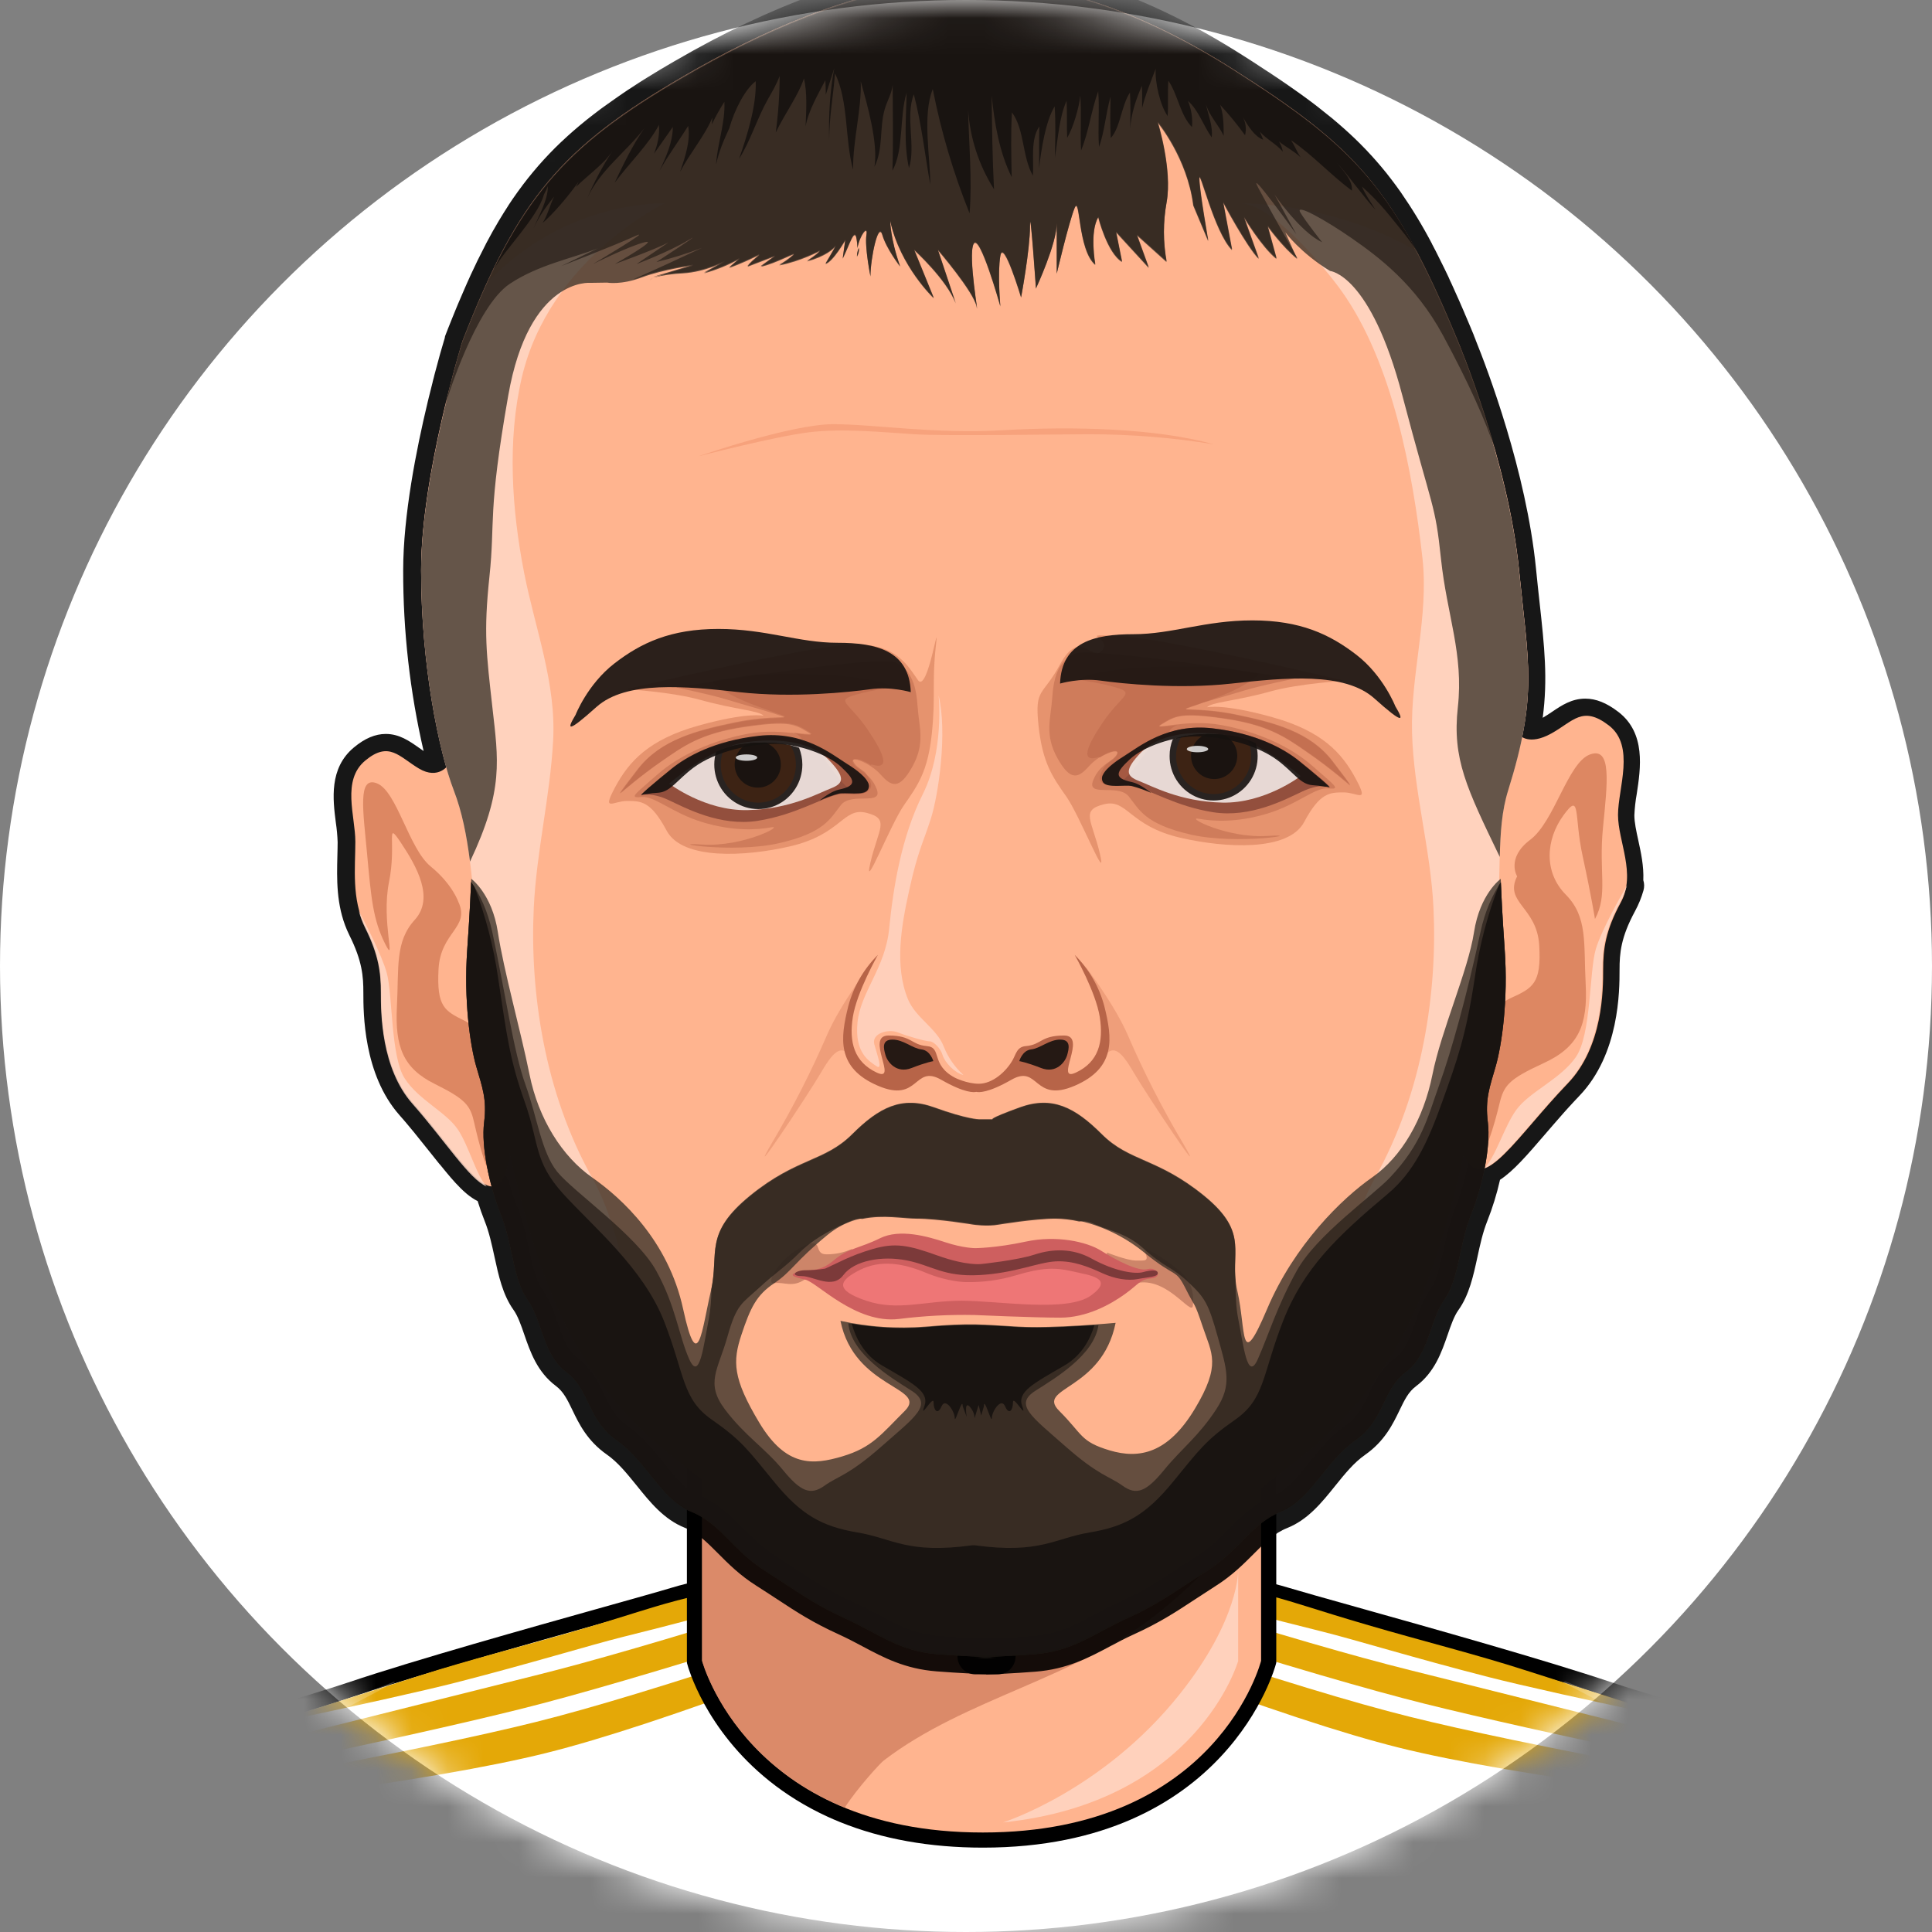 <?xml version="1.0" encoding="UTF-8"?>
<svg width="54px" height="54px" viewBox="0 0 54 54" version="1.1" xmlns="http://www.w3.org/2000/svg" xmlns:xlink="http://www.w3.org/1999/xlink">
    <rect x="0" y="0" width="54" height="54" fill="#808080" stroke="none"/>
    <title>Group 14</title>
    <defs>
        <circle id="path-1" cx="27" cy="27" r="27"></circle>
        <path d="M22.171,0.062 C22.171,0.062 21.766,-0.117 20.584,0.241 C19.402,0.598 14.216,1.991 11.557,2.884 C9.499,3.574 7.211,4.044 5.465,5.489 C3.714,6.938 2.605,9.492 2.228,11.704 C1.868,13.82 2.122,15.567 0.85,18.571 C0.474,19.46 0.073,20.788 0.012,20.765 C0.001,20.761 4.313,25.079 9.071,25.779 C9.967,24.292 10.673,23.148 11.335,22.484 C11.335,22.485 11.288,22.58 11.288,22.58 C11.288,22.58 11.854,26.4 12.232,31.557 C12.787,39.135 13.38,44.649 13.5,50.253 C13.675,58.409 13.48,61.255 13.48,61.255 C13.48,61.255 15.157,63.882 27.612,64.502 L30.541,64.502 C42.996,63.881 44.673,61.255 44.673,61.255 C44.673,61.255 44.505,58.2 44.624,49.891 C44.735,42.172 45.543,36.713 45.921,31.557 C46.298,26.4 46.864,22.58 46.864,22.58 C46.864,22.58 46.817,22.485 46.817,22.484 C47.747,23.755 48.127,24.292 49.082,25.779 C53.839,25.079 58.151,20.761 58.14,20.765 C58.079,20.788 57.678,19.46 57.302,18.571 C56.03,15.567 56.284,13.82 55.924,11.704 C55.571,9.636 54.778,7.53 53.326,5.992 C51.515,4.073 48.94,3.671 46.596,2.884 C43.937,1.991 38.75,0.598 37.568,0.241 C36.387,-0.116 35.981,0.062 35.981,0.062 L22.171,0.062 L22.171,0.062 Z" id="path-3"></path>
    </defs>
    <g id="Page-1" stroke="none" stroke-width="1" fill="none" fill-rule="evenodd">
        <g id="Artboard" transform="translate(-985, -81)">
            <g id="Group-67" transform="translate(981, 76)">
                <g id="Group-Copy-9" transform="translate(4, 5)">
                    <g id="Group-14" transform="translate(0, 0)">
                        <mask id="mask-2" fill="white">
                            <use xlink:href="#path-1"></use>
                        </mask>
                        <use id="Mask" fill="#FFFFFF" xlink:href="#path-1"></use>
                        <g id="Benzema" mask="url(#mask-2)">
                            <g transform="translate(-10, -1)">
                                <g id="Firmino" transform="translate(0, 38.619)">
                                    <g id="FO3F3D5C78F6-4">
                                        <g id="Group">
                                            <g transform="translate(7.893, 6.498)">
                                                <path d="M30.965,65.348 L28.036,65.348 C15.697,64.734 13.73,62.193 13.546,61.905 C13.498,61.829 13.475,61.74 13.481,61.649 C13.483,61.621 13.672,58.716 13.5,50.685 C13.417,46.778 13.098,42.87 12.73,38.346 C12.567,36.352 12.4,34.29 12.233,32.01 C11.968,28.389 11.606,25.407 11.418,23.977 C10.963,24.599 10.459,25.423 9.858,26.419 C9.77,26.566 9.604,26.645 9.433,26.62 C6.895,26.246 4.501,24.87 2.94,23.782 C2.06,23.168 1.347,22.579 0.904,22.195 C-0.005,21.404 -0.003,21.376 0.013,21.157 C0.019,21.07 0.053,20.988 0.106,20.921 C0.154,20.811 0.255,20.523 0.346,20.266 C0.501,19.825 0.694,19.276 0.883,18.829 C1.759,16.762 1.891,15.3 2.018,13.886 C2.071,13.298 2.126,12.689 2.234,12.056 C2.586,9.99 3.66,7.206 5.618,5.586 C7.074,4.382 8.855,3.835 10.577,3.307 C10.997,3.178 11.432,3.044 11.845,2.906 C13.732,2.272 16.887,1.388 18.975,0.802 C19.85,0.556 20.541,0.363 20.885,0.259 C21.415,0.099 21.873,0.017 22.245,0.017 C22.436,0.017 22.57,0.039 22.658,0.062 L36.342,0.062 C36.429,0.039 36.564,0.017 36.755,0.017 C37.127,0.017 37.585,0.098 38.115,0.259 C38.459,0.363 39.15,0.557 40.025,0.802 C42.113,1.388 45.268,2.273 47.155,2.906 C47.631,3.066 48.129,3.213 48.611,3.356 C50.544,3.927 52.543,4.519 54.059,6.125 C55.769,7.938 56.475,10.351 56.765,12.056 C56.874,12.69 56.929,13.298 56.982,13.887 C57.109,15.3 57.241,16.762 58.117,18.829 C58.306,19.277 58.499,19.826 58.654,20.267 C58.745,20.524 58.846,20.811 58.894,20.922 C58.947,20.988 58.981,21.07 58.987,21.157 C59.003,21.376 59.005,21.404 58.096,22.195 C57.653,22.58 56.94,23.168 56.06,23.782 C54.499,24.87 52.105,26.247 49.567,26.62 C49.403,26.644 49.238,26.57 49.148,26.43 C48.459,25.357 48.071,24.781 47.569,24.08 C47.377,25.547 47.026,28.475 46.767,32.01 C46.652,33.585 46.497,35.181 46.334,36.869 C45.966,40.666 45.549,44.968 45.472,50.32 C45.354,58.51 45.518,61.624 45.52,61.655 C45.525,61.743 45.502,61.83 45.454,61.905 C45.27,62.193 43.303,64.733 30.985,65.347 C30.979,65.348 30.972,65.348 30.965,65.348 Z M14.337,61.531 C14.783,61.959 17.425,63.973 28.057,64.503 L30.954,64.503 C41.617,63.969 44.228,61.959 44.665,61.531 C44.634,60.78 44.521,57.478 44.624,50.308 C44.702,44.922 45.121,40.601 45.49,36.788 C45.653,35.104 45.807,33.514 45.922,31.948 C46.258,27.36 46.749,23.784 46.85,23.07 C46.849,23.068 46.848,23.066 46.848,23.066 C46.768,22.868 46.847,22.641 47.035,22.538 C47.222,22.434 47.457,22.485 47.584,22.658 C48.46,23.855 48.848,24.4 49.712,25.74 C53.604,25.05 57.176,21.911 58.052,21.094 C57.997,20.952 57.934,20.773 57.855,20.547 C57.703,20.117 57.515,19.582 57.335,19.158 C56.409,16.97 56.271,15.441 56.137,13.963 C56.083,13.364 56.032,12.799 55.93,12.198 C55.659,10.608 55.007,8.364 53.442,6.705 C52.083,5.265 50.279,4.731 48.371,4.167 C47.881,4.022 47.376,3.872 46.885,3.708 C45.019,3.081 41.875,2.2 39.796,1.616 C38.916,1.37 38.221,1.175 37.869,1.068 C37.015,0.81 36.639,0.863 36.565,0.878 C36.507,0.911 36.478,0.908 36.405,0.908 L22.595,0.908 C22.524,0.907 22.493,0.91 22.435,0.878 C22.362,0.863 21.985,0.81 21.131,1.068 C20.779,1.175 20.084,1.37 19.205,1.616 C17.125,2.2 13.982,3.081 12.116,3.707 C11.692,3.85 11.252,3.985 10.827,4.115 C9.184,4.619 7.485,5.14 6.16,6.237 C4.38,7.709 3.397,10.282 3.071,12.198 C2.969,12.798 2.917,13.364 2.863,13.962 C2.73,15.44 2.592,16.969 1.665,19.158 C1.486,19.582 1.298,20.117 1.147,20.546 C1.067,20.773 1.004,20.952 0.949,21.094 C1.822,21.911 5.385,25.045 9.28,25.738 C10.136,24.321 10.807,23.262 11.459,22.609 C11.602,22.466 11.825,22.443 11.993,22.554 C12.162,22.666 12.228,22.88 12.152,23.066 C12.152,23.066 12.151,23.068 12.15,23.07 C12.252,23.784 12.743,27.36 13.079,31.948 C13.245,34.224 13.413,36.285 13.575,38.278 C13.945,42.815 14.264,46.734 14.348,50.667 C14.499,57.741 14.376,60.8 14.337,61.531 Z" id="Shape" fill="#000000" fill-rule="nonzero"></path>
                                                <g transform="translate(0.424, 0.033)">
                                                    <path d="M22.171,0.451 C22.171,0.451 21.766,0.273 20.584,0.63 C19.402,0.987 14.216,2.381 11.557,3.273 C9.499,3.964 7.211,4.434 5.465,5.878 C3.714,7.327 2.605,9.881 2.228,12.094 C1.868,14.21 2.122,15.957 0.85,18.96 C0.474,19.849 0.073,21.177 0.012,21.155 C0.001,21.151 4.313,25.468 9.071,26.168 C9.967,24.682 10.673,23.537 11.335,22.874 C11.335,22.874 11.288,22.969 11.288,22.969 C11.288,22.969 11.854,26.789 12.232,31.946 C12.787,39.525 13.38,45.038 13.5,50.643 C13.675,58.798 13.48,61.645 13.48,61.645 C13.48,61.645 15.157,64.271 27.612,64.892 L30.541,64.892 C42.996,64.271 44.673,61.645 44.673,61.645 C44.673,61.645 44.505,58.59 44.624,50.281 C44.735,42.562 45.543,37.103 45.921,31.946 C46.298,26.789 46.864,22.969 46.864,22.969 C46.864,22.969 46.817,22.875 46.817,22.874 C47.747,24.144 48.127,24.682 49.082,26.168 C53.839,25.468 58.151,21.151 58.14,21.155 C58.079,21.177 57.678,19.849 57.302,18.96 C56.03,15.957 56.284,14.21 55.924,12.094 C55.571,10.026 54.778,7.92 53.326,6.382 C51.515,4.463 48.94,4.06 46.596,3.274 C43.937,2.381 38.75,0.987 37.568,0.631 C36.387,0.273 35.981,0.452 35.981,0.452 L22.171,0.452 L22.171,0.451 Z" id="Path" fill="#FFFFFF" fill-rule="nonzero"></path>
                                                    <g id="Group-20" transform="translate(6.926, 0.168)">
                                                        <path d="M9.08,-3.052 L9.829,-3.052 C10.177,0.018 10.351,2.35 10.35,3.944 C10.35,5.539 10.172,7.951 9.816,11.182 L9.156,11.253 C9.345,8.038 9.439,5.628 9.439,4.023 C9.44,2.418 9.32,0.06 9.08,-3.052 Z" id="Rectangle" fill="#E4A807" transform="translate(9.715, 4.101) rotate(76) translate(-9.715, -4.101) "></path>
                                                        <path d="M8.782,-4.328 L9.555,-4.304 C9.752,-0.997 9.85,1.454 9.849,3.048 C9.849,4.643 9.793,6.963 9.682,10.009 L9.045,10.123 C9.04,6.591 9.038,4.023 9.038,2.418 C9.039,0.813 8.953,-1.436 8.782,-4.328 Z" id="Rectangle" fill="#E4A807" transform="translate(9.316, 2.898) rotate(76) translate(-9.316, -2.898) "></path>
                                                        <path d="M8.381,-4.86 L8.881,-4.853 C8.919,-4.21 8.938,-3.091 8.937,-1.497 C8.937,-0.524 9.032,1.163 9.046,3.335 C9.052,4.262 9.006,6.128 8.907,8.936 C8.761,6.561 8.663,5.012 8.613,4.286 C8.516,2.859 8.515,1.277 8.452,-0.282 C8.39,-1.841 8.33,-2.265 8.315,-3.209 C8.305,-3.838 8.327,-4.388 8.381,-4.86 Z" id="Rectangle" fill="#E4A807" transform="translate(8.679, 2.038) rotate(76) translate(-8.679, -2.038) "></path>
                                                        <path d="M2.65,3.82 L2.812,3.753 C2.506,6.077 2.479,8.191 2.731,10.096 C2.982,12.001 3.675,14.921 4.809,18.856 L4.779,19.067 C3.608,14.944 2.898,12.022 2.648,10.298 C2.399,8.575 2.4,6.415 2.65,3.82 Z" id="Rectangle" fill="#D8D8D8" transform="translate(3.635, 11.41) scale(-1, 1) rotate(19) translate(-3.635, -11.41) "></path>
                                                    </g>
                                                    <g id="Group-20" transform="translate(42.331, 9.673) scale(-1, 1) translate(-42.331, -9.673) translate(33.858, 0.018)">
                                                        <path d="M9.08,-3.052 L9.829,-3.052 C10.177,0.018 10.351,2.35 10.35,3.944 C10.35,5.539 10.172,7.951 9.816,11.182 L9.156,11.253 C9.345,8.038 9.439,5.628 9.439,4.023 C9.44,2.418 9.32,0.06 9.08,-3.052 Z" id="Rectangle" fill="#E4A807" transform="translate(9.715, 4.101) rotate(76) translate(-9.715, -4.101) "></path>
                                                        <path d="M8.782,-4.328 L9.555,-4.304 C9.752,-0.997 9.85,1.454 9.85,3.048 C9.849,4.643 9.793,6.963 9.682,10.009 L9.045,10.123 C9.04,6.591 9.038,4.023 9.038,2.418 C9.039,0.813 8.953,-1.436 8.782,-4.328 Z" id="Rectangle" fill="#E4A807" transform="translate(9.316, 2.898) rotate(76) translate(-9.316, -2.898) "></path>
                                                        <path d="M8.381,-4.86 L8.881,-4.853 C8.919,-4.21 8.938,-3.091 8.937,-1.497 C8.937,-0.524 9.032,1.163 9.046,3.335 C9.052,4.262 9.006,6.128 8.907,8.936 C8.761,6.561 8.663,5.012 8.613,4.286 C8.516,2.859 8.515,1.277 8.452,-0.282 C8.39,-1.841 8.33,-2.265 8.315,-3.209 C8.305,-3.838 8.327,-4.388 8.381,-4.86 Z" id="Rectangle" fill="#E4A807" transform="translate(8.679, 2.038) rotate(76) translate(-8.679, -2.038) "></path>
                                                        <path d="M2.65,3.82 L2.812,3.753 C2.506,6.077 2.479,8.191 2.731,10.096 C2.982,12.001 3.675,14.921 4.809,18.856 L4.779,19.067 C3.608,14.944 2.898,12.022 2.648,10.298 C2.399,8.575 2.4,6.415 2.65,3.82 Z" id="Rectangle" fill="#D8D8D8" transform="translate(3.635, 11.41) scale(-1, 1) rotate(19) translate(-3.635, -11.41) "></path>
                                                    </g>
                                                    <path d="M57.302,18.96 C56.03,15.956 56.284,14.21 55.924,12.093 C55.571,10.025 54.778,7.92 53.326,6.382 C51.515,4.463 48.94,4.06 46.596,3.273 C46.139,3.12 45.759,2.977 45.434,2.844 C45.393,2.859 45.369,2.869 45.369,2.869 C45.369,2.869 48.019,4.263 49.821,5.229 C51.623,6.194 53.849,7.696 54.485,10.807 C55.121,13.918 54.803,15.956 55.757,18.102 C56.392,19.529 56.932,21.098 57.223,21.989 C57.809,21.489 58.143,21.153 58.14,21.154 C58.079,21.177 57.679,19.849 57.302,18.96 Z M11.557,3.273 C9.499,3.964 7.211,4.434 5.465,5.878 C3.714,7.327 2.605,9.881 2.228,12.094 C1.868,14.21 2.122,15.957 0.85,18.96 C0.474,19.849 0.073,21.177 0.012,21.155 C0.009,21.154 0.326,21.472 0.882,21.948 C1.176,21.05 1.709,19.507 2.334,18.102 C3.288,15.957 2.97,13.918 3.606,10.807 C4.242,7.696 6.468,6.194 8.271,5.229 C10.073,4.263 12.723,2.869 12.723,2.869 C12.723,2.869 12.709,2.864 12.689,2.856 C12.371,2.986 12,3.124 11.557,3.273 Z" id="Shape" fill="#FFFFFF" fill-rule="nonzero" opacity="0.2"></path>
                                                    <g id="Clipped" transform="translate(0, 0.39)">
                                                        <mask id="mask-4" fill="white">
                                                            <use xlink:href="#path-3"></use>
                                                        </mask>
                                                        <g id="SVGID_1_"></g>
                                                    </g>
                                                </g>
                                            </g>
                                            <g transform="translate(29.171, 0)" fill-rule="nonzero">
                                                <g transform="translate(0.004, 0.009)">
                                                    <path d="M8.295,14.014 C6.815,14.014 5.471,13.773 4.301,13.298 L4.264,13.283 C4.161,13.241 4.061,13.197 3.962,13.152 C1.425,11.989 0.446,10.008 0.143,9.21 C0.107,9.115 0.085,9.05 0.069,9.002 L0.026,8.853 L0.024,8.79 L0.024,0 L16.497,-5.61850879e-05 L16.497,8.843 L16.484,8.893 C16.471,8.944 15.119,14.014 8.295,14.014 Z M4.568,12.493 L4.614,12.513 C5.67,12.945 6.915,13.168 8.295,13.168 C14.131,13.168 15.507,9.199 15.649,8.732 L15.649,0.846 L0.872,0.846 L0.872,8.729 C0.889,8.782 0.907,8.834 0.932,8.899 C1.202,9.609 2.061,11.346 4.303,12.377 L4.329,12.389 C4.399,12.422 4.482,12.458 4.568,12.493 Z M0.601,8.79 L0.461,8.836 L0.632,8.79 L0.601,8.79 Z" id="Shape" fill="#000000"></path>
                                                    <g transform="translate(0.424, 0.405)" id="Path">
                                                        <path d="M15.649,8.386 C15.649,7.275 15.649,0.018 15.649,0.018 L0.024,0.018 C0.024,0.018 0.024,7.275 0.024,8.386 C0.024,8.386 1.298,13.186 7.871,13.186 C14.443,13.186 15.649,8.386 15.649,8.386 Z" fill="#FFB48F"></path>
                                                        <path d="M15.008,5.855 L15.008,8.393 C15.008,8.393 13.878,12.34 8.436,12.904 C8.436,12.904 11.227,12.023 13.383,9.309 C15.045,7.216 15.008,5.855 15.008,5.855 Z" fill="#FFD1BC"></path>
                                                        <path d="M0.024,6.271 C0.024,6.318 0.025,6.374 0.024,6.439 L0.024,8.386 C0.024,8.386 0.765,11.162 4.011,12.491 C4.383,11.92 5.011,11.244 5.093,11.181 C7.397,9.412 10.49,8.898 12.819,7.016 C13.805,6.219 15.649,4.528 15.649,3.084 L15.649,0.018 L0.024,0.018 L0.024,6.271 L0.024,6.271 Z" fill="#C36F51" opacity="0.59"></path>
                                                    </g>
                                                </g>
                                            </g>
                                        </g>
                                    </g>
                                </g>
                                <g id="Karim-Benzema" transform="translate(19.309, 0)">
                                    <g id="Group" opacity="0.91" fill="#000000" fill-rule="nonzero">
                                        <path d="M18.261,47.793 L18.246,47.793 C17.966,47.784 17.5,47.764 16.867,47.715 C15.983,47.647 15.38,47.326 14.797,47.015 C14.584,46.902 14.364,46.785 14.126,46.677 C13.399,46.346 12.962,46.06 12.409,45.696 C12.228,45.578 12.042,45.455 11.823,45.316 C11.364,45.025 11.042,44.701 10.758,44.415 C10.44,44.096 10.189,43.844 9.828,43.7 C9.247,43.467 8.86,42.986 8.486,42.521 C8.215,42.187 7.964,41.873 7.652,41.655 C7.104,41.271 6.874,40.795 6.69,40.412 C6.551,40.124 6.441,39.897 6.227,39.737 C5.706,39.346 5.513,38.788 5.343,38.296 C5.252,38.031 5.165,37.781 5.042,37.609 C4.742,37.189 4.625,36.65 4.512,36.128 C4.438,35.788 4.362,35.437 4.237,35.127 C4.167,34.951 4.102,34.767 4.041,34.57 L4.034,34.567 C3.984,34.542 3.936,34.514 3.891,34.483 L3.891,34.483 L3.884,34.478 C3.839,34.448 3.794,34.415 3.752,34.38 L3.743,34.373 C3.726,34.359 3.707,34.342 3.687,34.325 L3.68,34.318 C3.663,34.303 3.642,34.284 3.621,34.265 L3.617,34.26 C3.597,34.242 3.579,34.225 3.561,34.207 L3.553,34.198 C3.516,34.161 3.476,34.12 3.435,34.076 L3.431,34.072 L3.427,34.068 C3.387,34.023 3.347,33.98 3.307,33.933 L3.3,33.926 L3.245,33.86 L3.239,33.853 C3.22,33.832 3.2,33.808 3.179,33.782 C3.178,33.781 3.177,33.779 3.176,33.778 L3.117,33.707 L3.109,33.697 C3.068,33.648 3.026,33.596 2.983,33.543 L2.975,33.537 C2.89,33.432 2.805,33.325 2.717,33.214 L2.253,32.636 L2.184,32.553 L2.094,32.445 C2.071,32.417 2.049,32.389 2.024,32.361 L2.013,32.349 C1.992,32.323 1.971,32.3 1.951,32.276 L1.931,32.254 C1.907,32.226 1.882,32.198 1.858,32.17 C0.847,31.029 0.847,29.31 0.847,28.744 C0.847,28.294 0.818,27.863 0.457,27.141 C0.438,27.103 0.419,27.062 0.398,27.013 L0.389,26.993 C0.086,26.287 0.105,25.562 0.121,24.921 C0.124,24.786 0.128,24.66 0.128,24.539 C0.122,24.357 0.105,24.175 0.078,23.994 C-0.004,23.352 -0.117,22.473 0.583,21.891 C0.888,21.637 1.18,21.514 1.474,21.514 C1.853,21.514 2.136,21.714 2.386,21.89 C2.433,21.924 2.482,21.958 2.531,21.991 C2.148,20.335 1.957,18.64 1.96,16.94 C1.96,15.409 2.331,13.546 2.642,12.25 L2.642,12.248 L2.67,12.133 C2.708,11.973 2.747,11.821 2.784,11.678 L2.784,11.674 L2.804,11.593 L2.807,11.585 L2.827,11.507 L2.827,11.502 C2.951,11.028 3.052,10.676 3.103,10.511 L3.103,10.511 L3.103,10.511 L3.111,10.485 L3.111,10.485 L3.118,10.465 L3.118,10.458 L3.122,10.445 C3.121,10.443 3.121,10.441 3.122,10.439 L3.128,10.42 L3.128,10.416 L3.128,10.41 L3.128,10.406 C3.131,10.395 3.135,10.383 3.14,10.372 C3.167,10.301 3.195,10.231 3.222,10.162 L3.247,10.1 C3.266,10.05 3.286,10.001 3.306,9.952 L3.332,9.888 C3.352,9.837 3.372,9.787 3.393,9.738 L3.414,9.686 C3.44,9.622 3.466,9.558 3.493,9.495 C3.551,9.356 3.609,9.221 3.667,9.09 L3.676,9.069 C3.701,9.011 3.727,8.953 3.752,8.896 L3.763,8.872 C3.79,8.813 3.817,8.753 3.844,8.692 L3.846,8.687 C3.91,8.55 3.974,8.414 4.038,8.282 L4.038,8.282 L4.038,8.282 C4.117,8.122 4.196,7.967 4.274,7.815 L4.274,7.813 C4.395,7.584 4.518,7.362 4.64,7.16 L4.645,7.152 C4.727,7.015 4.812,6.879 4.896,6.75 L4.896,6.747 C4.941,6.679 4.984,6.612 5.028,6.55 L5.032,6.545 C5.117,6.421 5.208,6.295 5.299,6.175 L5.305,6.166 C5.398,6.044 5.492,5.924 5.588,5.81 C5.638,5.749 5.686,5.692 5.735,5.637 L5.741,5.63 C5.84,5.516 5.941,5.407 6.042,5.301 L6.055,5.287 C6.105,5.235 6.157,5.182 6.209,5.13 L6.214,5.125 C6.266,5.075 6.319,5.022 6.374,4.97 L6.38,4.965 C6.431,4.916 6.485,4.866 6.541,4.816 L6.557,4.801 C6.665,4.703 6.778,4.604 6.894,4.508 L6.913,4.492 C6.969,4.447 7.027,4.398 7.085,4.351 L7.101,4.338 C7.159,4.293 7.219,4.245 7.279,4.199 C7.281,4.197 7.282,4.196 7.284,4.195 C7.344,4.148 7.405,4.102 7.467,4.056 L7.494,4.036 C7.556,3.991 7.618,3.946 7.682,3.901 L7.686,3.899 C7.749,3.854 7.812,3.809 7.876,3.764 L7.902,3.746 C7.966,3.701 8.031,3.656 8.097,3.61 L8.128,3.59 C8.193,3.545 8.259,3.5 8.327,3.458 L8.333,3.454 C8.4,3.409 8.468,3.364 8.539,3.319 L8.58,3.293 L8.789,3.162 L8.816,3.146 C8.881,3.105 8.948,3.064 9.016,3.023 L9.052,3.002 C9.124,2.957 9.197,2.912 9.272,2.871 L9.317,2.843 C9.393,2.798 9.47,2.753 9.548,2.708 C12.266,1.132 14.745,0.235 16.916,0.042 C17.214,0.016 17.517,0.003 17.817,0.003 C20.247,0.003 22.74,0.837 25.436,2.553 L25.648,2.688 L25.698,2.72 L25.904,2.855 L25.926,2.87 C25.988,2.91 26.049,2.95 26.11,2.99 L26.155,3.018 L26.349,3.148 L26.377,3.166 L26.549,3.283 L26.583,3.306 C26.645,3.349 26.707,3.392 26.768,3.434 L26.796,3.454 C26.853,3.494 26.91,3.533 26.966,3.574 L26.985,3.587 C27.046,3.632 27.106,3.674 27.165,3.717 L27.191,3.736 C27.251,3.779 27.309,3.822 27.365,3.865 C27.426,3.91 27.484,3.955 27.541,4 L27.563,4.018 C27.678,4.108 27.789,4.198 27.897,4.285 L27.916,4.3 C28.026,4.39 28.134,4.485 28.237,4.576 L28.253,4.59 C28.357,4.682 28.462,4.779 28.562,4.875 L28.569,4.882 C28.62,4.931 28.67,4.981 28.72,5.03 L28.723,5.034 C28.824,5.135 28.923,5.238 29.018,5.343 L29.025,5.35 C29.118,5.452 29.212,5.56 29.303,5.668 L29.311,5.678 C29.401,5.784 29.491,5.897 29.577,6.011 L29.581,6.016 C29.672,6.133 29.758,6.253 29.843,6.373 L29.846,6.377 L29.846,6.377 C30.165,6.838 30.456,7.318 30.716,7.815 L30.716,7.819 C30.752,7.887 30.788,7.957 30.825,8.027 L31.023,8.425 C31.037,8.453 31.051,8.482 31.066,8.512 L31.174,8.737 C31.189,8.771 31.205,8.805 31.219,8.839 L31.248,8.9 C31.264,8.936 31.281,8.973 31.298,9.01 L31.324,9.067 L31.376,9.184 L31.48,9.415 C31.499,9.46 31.518,9.502 31.537,9.547 L31.558,9.595 C31.578,9.64 31.599,9.688 31.619,9.736 L31.637,9.781 L31.702,9.932 L31.718,9.97 C31.742,10.026 31.766,10.083 31.79,10.14 L31.799,10.162 C31.827,10.229 31.854,10.297 31.882,10.362 L31.887,10.373 C31.887,10.375 31.887,10.377 31.887,10.379 L31.887,10.379 L31.892,10.392 L31.895,10.399 C31.9,10.411 31.908,10.431 31.918,10.456 L31.935,10.498 L31.935,10.502 C32.264,11.316 33.352,14.173 33.623,16.897 C33.657,17.243 33.691,17.553 33.724,17.853 C33.859,19.086 33.955,19.968 33.81,21.063 C33.907,21.007 33.997,20.946 34.085,20.887 C34.336,20.717 34.622,20.527 34.999,20.527 C35.3,20.527 35.595,20.645 35.926,20.899 C36.697,21.492 36.548,22.472 36.439,23.187 C36.403,23.385 36.381,23.586 36.372,23.787 C36.372,23.985 36.425,24.227 36.481,24.484 C36.556,24.828 36.639,25.208 36.622,25.602 C36.652,25.695 36.653,25.796 36.626,25.89 C36.569,26.09 36.49,26.283 36.391,26.466 C35.991,27.205 35.958,27.646 35.958,28.105 C35.958,28.687 35.958,30.459 34.834,31.63 L34.753,31.716 L34.732,31.738 C34.708,31.764 34.687,31.788 34.663,31.812 L34.65,31.826 C34.623,31.855 34.596,31.883 34.571,31.912 L34.55,31.934 L34.49,32.001 L34.469,32.024 L34.394,32.108 L34.087,32.459 L33.88,32.699 C33.386,33.274 32.993,33.731 32.617,33.976 C32.528,34.371 32.408,34.758 32.259,35.135 C32.135,35.446 32.058,35.797 31.985,36.137 C31.872,36.658 31.755,37.198 31.454,37.617 C31.331,37.79 31.245,38.04 31.154,38.304 C30.984,38.796 30.791,39.354 30.269,39.745 C30.055,39.905 29.946,40.132 29.807,40.421 C29.622,40.804 29.393,41.28 28.844,41.664 C28.532,41.882 28.279,42.196 28.01,42.53 C27.636,42.995 27.25,43.476 26.668,43.709 C26.307,43.853 26.056,44.105 25.739,44.425 C25.454,44.711 25.132,45.035 24.674,45.325 C24.455,45.465 24.269,45.587 24.088,45.706 C23.535,46.069 23.097,46.356 22.371,46.686 C22.133,46.794 21.913,46.911 21.7,47.025 C21.117,47.335 20.514,47.655 19.63,47.724 C18.999,47.773 18.531,47.793 18.251,47.802 L18.261,47.793 Z M4.475,33.679 C4.686,33.694 4.864,33.84 4.921,34.043 C4.986,34.286 5.066,34.525 5.159,34.758 C5.314,35.146 5.399,35.539 5.481,35.919 C5.577,36.361 5.668,36.78 5.849,37.033 C6.056,37.322 6.17,37.652 6.281,37.972 C6.416,38.364 6.544,38.735 6.822,38.943 C7.227,39.248 7.417,39.638 7.583,39.981 C7.744,40.317 7.884,40.607 8.22,40.842 C8.648,41.141 8.972,41.544 9.257,41.9 C9.565,42.282 9.855,42.643 10.195,42.779 C10.747,42.999 11.109,43.364 11.46,43.716 C11.72,43.978 11.988,44.248 12.354,44.482 C12.579,44.625 12.776,44.755 12.951,44.87 C13.489,45.223 13.878,45.478 14.534,45.776 C14.801,45.897 15.035,46.022 15.262,46.143 C15.822,46.441 16.264,46.677 16.942,46.728 C17.544,46.773 17.988,46.795 18.26,46.804 C18.53,46.795 18.976,46.775 19.577,46.728 C20.253,46.677 20.698,46.441 21.257,46.143 C21.483,46.022 21.718,45.897 21.984,45.776 C22.641,45.478 23.03,45.223 23.568,44.87 C23.743,44.755 23.94,44.625 24.166,44.482 C24.53,44.25 24.799,43.98 25.059,43.716 C25.409,43.364 25.772,42.999 26.324,42.779 C26.664,42.644 26.955,42.283 27.262,41.9 C27.548,41.544 27.872,41.141 28.299,40.842 C28.638,40.608 28.777,40.317 28.94,39.981 C29.105,39.638 29.293,39.248 29.7,38.945 C29.979,38.736 30.106,38.366 30.241,37.974 C30.351,37.654 30.466,37.324 30.672,37.035 C30.853,36.781 30.943,36.363 31.04,35.92 C31.123,35.541 31.208,35.148 31.363,34.76 C31.518,34.367 31.637,33.961 31.718,33.547 C31.751,33.381 31.867,33.243 32.025,33.181 L32.033,33.178 L32.036,33.178 C32.051,33.17 32.066,33.162 32.081,33.153 L32.088,33.148 C32.34,32.991 32.734,32.533 33.15,32.048 L33.359,31.806 L33.675,31.445 L33.753,31.359 L33.774,31.334 L33.838,31.264 L33.86,31.24 L33.943,31.15 L33.958,31.134 L34.029,31.057 L34.053,31.032 L34.14,30.942 C34.988,30.058 34.988,28.637 34.988,28.105 C34.988,27.429 35.078,26.844 35.541,25.993 C35.571,25.939 35.597,25.883 35.621,25.826 C35.622,25.799 35.625,25.772 35.631,25.746 C35.695,25.435 35.616,25.075 35.534,24.694 C35.469,24.398 35.402,24.091 35.402,23.786 C35.409,23.535 35.436,23.284 35.48,23.036 C35.58,22.383 35.629,21.903 35.342,21.685 C35.147,21.534 35.053,21.518 35.021,21.518 C34.947,21.518 34.809,21.612 34.66,21.711 C34.549,21.786 34.424,21.871 34.275,21.953 C34.001,22.105 33.738,22.182 33.493,22.182 C33.316,22.183 33.141,22.139 32.987,22.053 C32.801,21.946 32.705,21.733 32.748,21.524 C33.008,20.249 32.919,19.437 32.759,17.964 C32.725,17.662 32.691,17.349 32.656,16.998 C32.392,14.341 31.261,11.436 31.036,10.877 C31.035,10.875 31.035,10.874 31.036,10.872 L31.022,10.84 C31.022,10.838 31.022,10.836 31.022,10.834 L31,10.78 C31,10.78 30.998,10.775 30.997,10.773 L30.993,10.764 L30.991,10.758 L30.986,10.746 L30.904,10.549 L30.895,10.528 C30.871,10.47 30.85,10.414 30.825,10.36 L30.809,10.323 C30.788,10.273 30.767,10.224 30.746,10.175 L30.727,10.13 C30.708,10.085 30.688,10.04 30.668,9.995 L30.648,9.948 L30.592,9.819 L30.492,9.594 C30.475,9.557 30.458,9.519 30.441,9.482 L30.415,9.426 L30.367,9.321 L30.34,9.262 L30.295,9.164 L30.191,8.946 L30.15,8.862 L29.961,8.484 C29.927,8.418 29.893,8.352 29.859,8.288 L29.859,8.288 L29.859,8.286 L29.859,8.286 C29.618,7.824 29.349,7.379 29.052,6.951 L29.052,6.951 L29.052,6.951 C28.975,6.841 28.896,6.732 28.816,6.628 L28.804,6.606 C28.726,6.504 28.645,6.403 28.563,6.304 L28.558,6.298 C28.476,6.201 28.391,6.104 28.306,6.01 L28.301,6.005 C28.216,5.911 28.126,5.818 28.035,5.727 L28.031,5.722 C27.986,5.677 27.941,5.632 27.896,5.589 L27.888,5.582 C27.798,5.496 27.703,5.408 27.606,5.322 L27.594,5.311 C27.499,5.227 27.4,5.142 27.298,5.057 L27.282,5.044 C27.182,4.961 27.077,4.878 26.97,4.794 L26.949,4.778 L26.785,4.653 L26.619,4.53 L26.595,4.513 C26.538,4.471 26.481,4.43 26.424,4.388 L26.404,4.374 L26.243,4.26 L26.216,4.242 L26.036,4.118 L26.003,4.096 L25.836,3.983 L25.81,3.966 C25.749,3.924 25.686,3.882 25.621,3.84 L25.579,3.812 L25.399,3.695 L25.377,3.681 L25.176,3.55 L25.127,3.519 L24.917,3.384 C22.388,1.774 20.07,0.991 17.835,0.991 C17.565,0.991 17.289,1.003 17.02,1.027 C14.994,1.207 12.653,2.059 10.063,3.562 C9.987,3.606 9.912,3.65 9.837,3.694 L9.792,3.721 L9.58,3.848 L9.546,3.869 C9.48,3.908 9.415,3.948 9.352,3.987 L9.326,4.003 L9.125,4.129 L9.087,4.153 C9.02,4.195 8.954,4.238 8.889,4.28 L8.884,4.284 C8.819,4.326 8.757,4.367 8.695,4.409 L8.666,4.428 C8.604,4.47 8.542,4.512 8.482,4.553 L8.458,4.571 C8.397,4.613 8.338,4.655 8.279,4.696 L8.275,4.699 C8.215,4.742 8.157,4.784 8.099,4.827 L8.075,4.846 C8.017,4.891 7.96,4.932 7.904,4.975 L7.899,4.978 C7.844,5.021 7.789,5.064 7.735,5.107 L7.72,5.119 C7.667,5.164 7.614,5.205 7.562,5.249 L7.545,5.263 C7.44,5.353 7.336,5.443 7.238,5.53 L7.224,5.542 C7.173,5.587 7.124,5.633 7.076,5.68 L7.076,5.68 C7.025,5.728 6.977,5.775 6.929,5.823 L6.924,5.827 C6.879,5.872 6.834,5.919 6.786,5.967 L6.776,5.978 C6.686,6.074 6.596,6.172 6.506,6.272 L6.502,6.276 L6.498,6.281 C6.454,6.331 6.411,6.381 6.369,6.432 L6.363,6.439 C6.28,6.539 6.195,6.646 6.113,6.754 L6.108,6.761 C6.024,6.872 5.942,6.986 5.863,7.1 L5.863,7.104 C5.824,7.162 5.784,7.22 5.745,7.28 C5.665,7.402 5.587,7.526 5.512,7.653 L5.509,7.658 C5.394,7.85 5.28,8.054 5.168,8.266 C5.168,8.267 5.168,8.268 5.168,8.269 C5.094,8.409 5.019,8.557 4.946,8.708 L4.946,8.711 C4.886,8.835 4.824,8.964 4.766,9.094 L4.763,9.099 C4.737,9.155 4.712,9.212 4.686,9.27 L4.675,9.293 C4.651,9.347 4.627,9.402 4.602,9.457 L4.593,9.478 C4.538,9.605 4.482,9.735 4.427,9.865 C4.4,9.93 4.374,9.992 4.349,10.055 L4.328,10.105 C4.309,10.153 4.289,10.201 4.269,10.25 L4.244,10.313 C4.225,10.36 4.205,10.408 4.186,10.457 L4.162,10.517 C4.138,10.579 4.113,10.642 4.089,10.705 L4.085,10.718 C4.084,10.72 4.084,10.721 4.085,10.723 L4.073,10.76 L4.073,10.764 L4.066,10.787 L4.066,10.789 C4.018,10.951 3.92,11.29 3.799,11.749 L3.799,11.755 L3.799,11.755 L3.756,11.919 L3.756,11.919 C3.721,12.059 3.683,12.208 3.645,12.364 L3.624,12.45 L3.624,12.454 L3.62,12.473 L3.62,12.473 L3.62,12.473 C3.321,13.716 2.965,15.5 2.965,16.934 C2.965,19.141 3.321,21.159 3.654,22.313 C3.703,22.49 3.649,22.679 3.516,22.805 C3.324,23.001 3.061,23.111 2.787,23.112 C2.558,23.107 2.334,23.04 2.14,22.917 C2.017,22.843 1.908,22.767 1.813,22.699 C1.684,22.609 1.537,22.504 1.474,22.504 C1.461,22.504 1.387,22.512 1.218,22.652 C0.955,22.871 0.984,23.257 1.062,23.868 C1.095,24.09 1.115,24.314 1.12,24.539 C1.12,24.674 1.116,24.805 1.113,24.944 C1.098,25.508 1.083,26.091 1.3,26.597 L1.306,26.611 C1.318,26.639 1.33,26.666 1.344,26.693 C1.756,27.517 1.84,28.089 1.84,28.74 C1.84,29.212 1.84,30.649 2.601,31.509 C2.628,31.539 2.654,31.569 2.68,31.599 L2.699,31.622 C2.722,31.648 2.744,31.674 2.766,31.699 L2.778,31.713 L2.853,31.803 L2.949,31.919 L3.02,32.006 L3.496,32.599 C3.582,32.708 3.666,32.814 3.746,32.915 L3.755,32.926 C3.794,32.974 3.834,33.023 3.873,33.071 L3.881,33.08 L3.934,33.144 L3.938,33.149 L3.993,33.214 L3.999,33.221 L4.047,33.277 L4.053,33.283 C4.088,33.324 4.121,33.361 4.154,33.396 L4.161,33.403 C4.193,33.437 4.223,33.469 4.253,33.499 L4.261,33.507 C4.272,33.518 4.286,33.531 4.3,33.543 L4.302,33.546 L4.34,33.581 L4.344,33.584 L4.377,33.612 L4.381,33.615 C4.401,33.633 4.421,33.647 4.439,33.661 L4.439,33.661 L4.444,33.663 C4.454,33.669 4.464,33.675 4.475,33.679 Z" id="Shape"></path>
                                    </g>
                                    <g id="Group" opacity="0.91" transform="translate(17.439, 46.778)" fill="#000000" fill-rule="nonzero">
                                        <path d="M1.13,1.021 L0.515,1.021 C0.239,1.021 0.015,0.796 0.015,0.519 C0.015,0.242 0.239,0.017 0.515,0.017 C0.515,0.017 0.617,0.017 0.807,0.011 L0.838,0.011 C1.028,0.017 1.129,0.017 1.13,0.017 L1.13,0.017 C1.406,0.013 1.633,0.233 1.638,0.51 C1.643,0.787 1.423,1.016 1.147,1.021 L1.129,1.021 L1.13,1.021 Z" id="Path"></path>
                                    </g>
                                    <path d="M3.231,22.369 C3.231,22.369 2.954,22.811 2.399,22.48 C1.844,22.148 1.566,21.705 0.9,22.258 C0.234,22.812 0.623,23.807 0.623,24.526 C0.623,25.246 0.512,26.131 0.901,26.905 C1.291,27.678 1.345,28.177 1.345,28.73 C1.345,29.283 1.348,30.831 2.233,31.828 C3.509,33.266 4.342,34.815 4.786,33.875 C5.23,32.934 4.453,29.892 4.397,28.675 C4.342,27.458 3.954,25.632 3.9,24.306 C3.847,22.979 3.231,22.369 3.231,22.369 Z" id="Path" fill="#FFB48F" fill-rule="nonzero"></path>
                                    <path d="M4.503,31.794 C4.447,30.634 4.225,29.805 3.671,29.528 C3.116,29.252 2.894,29.141 2.948,28.091 C3.002,27.041 3.837,26.93 3.504,26.212 C3.504,26.212 3.338,25.714 2.728,25.217 C2.118,24.72 1.785,23.117 1.23,22.896 C0.676,22.675 0.842,23.669 0.953,24.885 C1.064,26.101 1.119,26.709 1.452,27.373 C1.785,28.036 1.341,26.765 1.563,25.659 C1.785,24.553 1.452,23.89 1.896,24.554 C2.339,25.217 2.838,26.101 2.284,26.709 C1.729,27.317 1.841,28.036 1.785,29.14 C1.729,30.243 1.951,30.855 2.84,31.295 C3.729,31.736 3.839,31.903 3.95,32.401 C4.061,32.898 4.336,34.005 4.556,33.951 C4.777,33.896 4.556,32.955 4.503,31.794 Z" id="Path" fill="#DD8762" fill-rule="nonzero"></path>
                                    <path d="M3.492,32.575 C3.16,32.077 2.386,31.744 1.998,31.135 C1.611,30.526 1.667,28.81 1.503,28.201 C1.364,27.69 0.873,26.75 0.72,26.461 C0.762,26.622 0.82,26.778 0.893,26.927 C1.28,27.702 1.336,28.2 1.336,28.754 C1.336,29.307 1.338,30.856 2.221,31.855 C3.132,32.886 3.817,33.974 4.292,34.162 C4.006,33.855 3.795,33.03 3.492,32.575 Z" id="Path" fill="#FFD7C5" fill-rule="nonzero" opacity="0.85"></path>
                                    <path d="M33.176,21.556 C33.176,21.556 33.429,21.845 34.047,21.503 C34.666,21.162 34.919,20.707 35.661,21.278 C36.403,21.849 35.915,23.036 35.915,23.776 C35.915,24.516 36.427,25.425 35.994,26.221 C35.562,27.017 35.5,27.529 35.5,28.098 C35.5,28.668 35.497,30.257 34.51,31.283 C33.089,32.762 32.159,34.354 31.667,33.387 C31.174,32.42 32.038,29.293 32.1,28.042 C32.161,26.791 32.594,24.913 32.656,23.548 C32.718,22.183 33.176,21.556 33.176,21.556 Z" id="Path" fill="#FFB48F" fill-rule="nonzero"></path>
                                    <path d="M31.983,31.227 C32.045,30.035 32.291,29.184 32.91,28.9 C33.528,28.616 33.777,28.501 33.713,27.424 C33.65,26.347 32.725,26.232 33.095,25.494 C33.095,25.494 32.781,24.983 33.461,24.472 C34.141,23.961 34.512,22.315 35.13,22.088 C35.748,21.86 35.618,22.882 35.495,24.131 C35.371,25.38 35.642,26.005 35.271,26.686 C35.271,26.686 35.173,26.061 34.926,24.926 C34.678,23.79 34.883,23.109 34.388,23.791 C33.893,24.472 33.837,25.38 34.455,26.005 C35.073,26.629 34.952,27.367 35.011,28.501 C35.071,29.635 34.826,30.261 33.836,30.715 C32.846,31.169 32.725,31.341 32.601,31.852 C32.478,32.363 32.168,33.498 31.923,33.441 C31.677,33.384 31.923,32.419 31.983,31.227 Z" id="Path" fill="#DD8762" fill-rule="nonzero"></path>
                                    <path d="M33.071,32.022 C33.441,31.51 34.306,31.169 34.738,30.543 C35.17,29.917 35.109,28.154 35.294,27.529 C35.449,27.004 35.996,26.039 36.168,25.742 C36.12,25.908 36.055,26.068 35.973,26.22 C35.541,27.017 35.479,27.528 35.479,28.097 C35.479,28.667 35.477,30.256 34.491,31.282 C33.473,32.342 32.71,33.46 32.176,33.653 C32.497,33.336 32.732,32.49 33.071,32.022 Z" id="Path" fill="#FFD7C5" fill-rule="nonzero" opacity="0.85"></path>
                                    <path d="M18.4,46.299 C21.887,46.299 24.214,43.893 26.619,42.067 C29.024,40.242 30.271,38.25 31.184,34.932 C32.097,31.613 32.347,28.875 32.513,27.13 C32.679,25.386 32.5,24.168 32.845,23.065 C33.674,20.409 33.412,19.567 33.149,16.925 C32.844,13.855 31.437,10.529 31.437,10.529 C29.659,6.22 28.53,5.079 25.183,2.95 C22.729,1.389 19.935,0.255 16.976,0.517 C14.499,0.736 11.936,1.888 9.816,3.118 C6.385,5.11 5.167,6.546 3.618,10.531 C3.618,10.531 2.461,14.269 2.461,16.927 C2.461,19.584 2.959,21.988 3.374,23.067 C3.789,24.146 3.872,25.39 4.038,27.13 C4.205,28.871 4.453,31.611 5.366,34.93 C6.279,38.249 7.525,40.24 9.932,42.065 C12.34,43.89 14.664,46.297 18.15,46.297 L18.4,46.299 Z" id="Path" fill="#FFB48F" fill-rule="nonzero"></path>
                                    <path d="M14.494,35.913 C14.274,36.01 14.035,36.06 13.793,36.059 C13.387,36.059 13.756,35.549 13.128,35.841 C12.501,36.132 12.051,36.91 12.331,36.865 C12.612,36.821 12.833,37.006 13.202,36.751 C13.572,36.496 14.162,36.642 14.42,36.313 C14.677,35.985 14.494,35.913 14.494,35.913 Z" id="Path" fill="#995542" fill-rule="nonzero" opacity="0.49"></path>
                                    <path d="M15.007,27.989 C15.007,27.989 14.199,29.034 13.811,29.918 C13.36,30.963 12.842,31.978 12.26,32.957 C11.485,34.283 13.257,31.631 13.645,30.968 C14.033,30.305 14.255,30.139 14.587,30.692 C14.587,30.692 13.988,29.708 15.007,27.989 Z" id="Path" fill="#DD8762" fill-rule="nonzero" opacity="0.47"></path>
                                    <path d="M21.01,27.989 C21.01,27.989 21.819,29.034 22.207,29.918 C22.658,30.963 23.176,31.978 23.758,32.957 C24.533,34.283 22.761,31.631 22.373,30.968 C21.985,30.305 21.764,30.139 21.431,30.692 C21.431,30.692 22.029,29.708 21.01,27.989 Z" id="Path" fill="#DD8762" fill-rule="nonzero" opacity="0.47"></path>
                                    <path d="M21.634,36.01 C21.634,36.01 22.188,36.233 22.446,36.233 C22.704,36.233 22.807,36.261 22.699,36.006 C22.592,35.751 23.258,36.195 23.628,36.492 C23.997,36.788 24.07,37.158 24.033,37.492 C23.996,37.825 23.258,36.566 22.335,36.899 C21.412,37.233 21.634,36.01 21.634,36.01 Z" id="Path" fill="#995542" fill-rule="nonzero" opacity="0.49"></path>
                                    <path d="M33.149,16.951 C32.844,13.882 31.437,10.556 31.437,10.556 C31.022,9.551 30.643,8.718 30.262,8.004 C27.843,6.604 25.334,6.685 25.334,6.685 C26.228,6.656 27.75,8.524 28.181,9.125 C29.614,11.127 30.177,14.197 30.448,16.588 C30.633,18.227 30.116,19.841 30.158,21.478 C30.203,23.125 30.679,24.729 30.757,26.375 C30.868,28.698 30.47,31.529 29.119,33.93 C28.004,35.912 27.81,39.504 27.339,41.504 C29.282,39.828 30.366,37.922 31.182,34.953 C32.096,31.635 32.345,28.897 32.511,27.155 C32.677,25.412 32.498,24.193 32.843,23.09 C33.674,20.436 33.412,19.593 33.149,16.951 Z M9.263,6.683 C9.263,6.683 6.505,6.571 4.312,8.9 C4.083,9.4 3.854,9.948 3.618,10.555 C3.618,10.555 2.461,14.293 2.461,16.95 C2.461,19.607 2.959,22.011 3.374,23.089 C3.789,24.168 3.872,25.413 4.038,27.153 C4.205,28.894 4.453,31.633 5.366,34.952 C6.151,37.803 7.182,39.674 8.983,41.302 C8.544,39.27 8.328,35.847 7.248,33.928 C5.896,31.528 5.499,28.696 5.61,26.373 C5.685,24.797 6.065,23.28 6.151,21.706 C6.241,20.085 5.645,18.568 5.339,17.003 C4.995,15.236 4.864,13.316 5.276,11.55 C6.053,8.234 9.263,6.685 9.263,6.685 L9.263,6.683 Z" id="Shape" fill="#FFD7C5" fill-rule="nonzero" opacity="0.85"></path>
                                    <path d="M14.698,7.939 C14.662,8.019 14.644,8.099 14.643,8.18 C14.688,8.101 14.706,8.02 14.698,7.939 L14.698,7.939 Z M8.957,8.77 C8.89,8.807 8.857,8.833 8.857,8.833 L8.957,8.77 Z M33.149,16.951 C32.844,13.882 31.437,10.557 31.437,10.557 C29.66,6.25 28.53,5.109 25.183,2.981 C22.729,1.419 19.935,0.285 16.976,0.547 C14.499,0.766 11.936,1.918 9.816,3.148 C6.385,5.138 5.167,6.574 3.618,10.558 C3.618,10.558 2.461,14.295 2.461,16.952 C2.461,19.608 2.959,22.011 3.374,23.09 C3.603,23.685 3.731,24.331 3.828,25.082 C4.78,23.069 4.617,22.241 4.453,20.767 C4.287,19.274 4.204,18.693 4.371,17.117 C4.537,15.541 4.315,15.376 4.896,12.058 C5.477,8.74 7.194,8.906 7.194,8.906 L7.659,8.899 C7.659,8.899 8.046,8.973 8.637,8.752 C9.227,8.531 10.074,8.42 10.074,8.42 L8.95,8.761 C9.222,8.693 9.5,8.653 9.779,8.641 C10.406,8.605 10.96,8.31 10.96,8.31 L10.37,8.641 C10.717,8.546 11.051,8.41 11.366,8.235 L11.071,8.493 C11.772,8.235 12.067,8.014 11.846,8.198 C11.624,8.383 11.587,8.456 11.587,8.456 L12.361,8.161 L11.956,8.456 C12.361,8.383 13.063,7.977 12.841,8.161 C12.727,8.26 12.604,8.346 12.472,8.419 C13.063,8.309 13.616,8.014 13.616,8.014 C13.542,8.125 13.247,8.31 13.247,8.31 C13.767,8.168 13.984,7.966 14.053,7.878 C13.975,8.031 13.764,8.383 13.764,8.383 C13.985,8.31 14.317,7.72 14.317,7.72 L14.245,8.235 C14.43,7.867 14.577,7.35 14.632,7.682 C14.647,7.767 14.655,7.853 14.657,7.939 C14.732,7.557 14.955,7.295 14.909,7.572 C14.854,7.903 15.02,8.733 15.02,8.733 C15.02,8.235 15.241,7.184 15.352,7.572 C15.463,7.959 15.85,8.456 15.85,8.456 C15.573,7.682 15.573,7.184 15.573,7.184 C15.85,8.456 16.79,9.341 16.79,9.341 L16.241,7.993 C16.241,7.993 17.155,8.822 17.403,9.486 L16.904,7.993 C16.904,7.993 17.9,9.154 17.985,9.569 C18.071,9.983 17.736,8.159 17.903,7.827 C18.069,7.495 18.65,9.569 18.65,9.569 C18.65,9.569 18.566,8.656 18.65,8.159 C18.733,7.661 19.23,9.321 19.23,9.321 C19.23,9.321 19.479,7.993 19.479,7.33 C19.479,6.667 19.645,9.072 19.645,9.072 C19.645,9.072 20.226,7.828 20.226,7.247 L20.226,8.657 C20.226,8.657 20.558,7.247 20.722,6.832 C20.886,6.418 20.805,7.993 21.303,8.408 C21.303,8.408 21.137,7.496 21.386,7.081 C21.386,7.081 21.635,8.077 22.05,8.325 L21.884,7.496 L22.797,8.491 L22.465,7.579 L23.295,8.325 C23.195,7.777 23.195,7.215 23.295,6.667 C23.461,5.754 23.046,4.427 23.046,4.427 C23.046,4.427 23.876,5.422 24.042,6.749 L24.46,7.745 C24.46,7.745 24.21,6.335 24.21,6.003 C24.21,5.671 24.626,7.496 25.124,7.993 L24.875,6.664 C24.875,6.664 25.539,7.908 25.871,8.24 L25.456,7.079 C25.456,7.079 25.954,7.91 26.367,8.24 L26.118,7.328 C26.118,7.328 26.533,7.908 26.948,8.24 L26.616,7.494 C26.616,7.494 27.045,8.075 27.868,8.574 C27.868,8.574 28.995,8.657 29.888,12.058 C30.745,15.316 30.801,15.044 30.967,16.62 C31.133,18.196 31.604,19.277 31.438,20.768 C31.278,22.209 31.685,23.032 32.61,24.951 C32.628,24.262 32.666,23.66 32.845,23.09 C33.674,20.435 33.412,19.593 33.149,16.951 Z" id="Shape" fill="#383127" fill-rule="nonzero" opacity="0.77"></path>
                                    <path d="M18.554,47.319 C18.554,47.319 18.45,47.319 18.249,47.305 C18.048,47.319 17.944,47.319 17.944,47.319 L18.554,47.319 Z M32.748,27.526 C32.665,26.365 32.637,25.564 32.637,25.564 C32.637,25.564 32.056,25.978 31.89,27.056 C31.724,28.134 30.976,29.793 30.728,31.036 C30.479,32.279 29.871,33.331 29.04,33.911 C28.208,34.49 26.869,35.789 26.107,37.587 C25.333,39.411 25.525,38.167 25.277,37.092 C25.028,36.016 25.664,35.488 24.336,34.41 C23.034,33.354 22.261,33.471 21.486,32.697 C20.739,31.951 20.103,31.617 19.188,31.951 C18.273,32.284 18.441,32.282 18.441,32.282 L18.055,32.282 C18.055,32.282 17.723,32.282 16.809,31.951 C15.896,31.619 15.26,31.951 14.511,32.697 C13.738,33.469 12.966,33.352 11.665,34.408 C10.337,35.488 10.809,36.011 10.559,37.089 C10.308,38.167 10.198,39.494 9.784,37.584 C9.369,35.675 8.068,34.489 7.238,33.908 C6.408,33.328 5.743,32.28 5.492,31.036 C5.241,29.792 4.771,28.134 4.607,27.056 C4.442,25.978 3.862,25.562 3.862,25.562 C3.862,25.562 3.834,26.363 3.751,27.524 C3.649,28.952 3.834,30.205 4,30.786 C4.167,31.366 4.305,31.698 4.222,32.361 C4.139,33.024 4.36,34.102 4.692,34.932 C5.024,35.761 5.024,36.728 5.439,37.309 C5.854,37.889 5.854,38.829 6.521,39.326 C7.187,39.823 7.101,40.653 7.931,41.233 C8.761,41.813 9.176,42.892 10.007,43.223 C10.837,43.555 11.169,44.304 12.082,44.882 C12.995,45.459 13.41,45.793 14.323,46.208 C15.236,46.623 15.817,47.12 16.896,47.203 C17.52,47.251 17.978,47.271 18.252,47.28 C18.526,47.271 18.983,47.251 19.607,47.203 C20.686,47.12 21.267,46.623 22.18,46.208 C23.093,45.794 23.508,45.462 24.421,44.882 C25.334,44.301 25.666,43.555 26.496,43.223 C27.326,42.892 27.741,41.814 28.571,41.233 C29.401,40.652 29.319,39.824 29.982,39.326 C30.646,38.828 30.644,37.891 31.059,37.309 C31.474,36.728 31.474,35.762 31.807,34.932 C32.139,34.103 32.36,33.025 32.277,32.362 C32.194,31.698 32.332,31.367 32.498,30.787 C32.664,30.206 32.849,28.954 32.747,27.526 L32.748,27.526 Z M24.087,40.378 C23.34,41.622 22.537,41.788 21.707,41.539 C20.877,41.29 20.961,41.097 20.296,40.434 C19.632,39.77 21.486,39.881 21.873,37.974 C21.873,37.974 20.154,38.134 19.157,38.079 C18.161,38.024 17.829,37.969 16.556,38.079 C15.762,38.142 14.962,38.088 14.182,37.918 C14.57,39.826 16.645,39.77 15.981,40.434 C15.316,41.097 15.068,41.456 14.238,41.705 C13.408,41.953 12.661,42.009 11.914,40.765 C11.167,39.522 11.167,39.051 11.415,38.305 C11.664,37.559 11.83,37.2 12.329,36.868 C12.827,36.536 12.909,36.26 13.823,35.514 C14.736,34.767 15.732,35.044 16.313,35.044 C16.894,35.044 17.89,35.21 17.89,35.21 C17.89,35.21 18.281,35.27 18.608,35.21 C18.608,35.21 19.604,35.044 20.186,35.044 C20.767,35.044 21.763,35.265 22.676,36.011 C23.589,36.758 23.532,36.426 23.838,37.034 C24.105,37.569 24.059,37.338 24.308,38.084 C24.557,38.83 24.834,39.135 24.087,40.378 Z" id="Shape" fill="#383127" fill-rule="nonzero" opacity="0.77"></path>
                                    <path d="M32.747,27.537 C32.68,26.601 32.649,25.899 32.64,25.661 C32.415,25.993 32.198,26.45 32.066,27.071 C31.697,28.804 31.255,30.391 30.922,31.313 C30.589,32.235 30.447,32.954 29.539,33.914 C29.052,34.428 27.491,35.518 26.938,36.514 C26.384,37.511 26.144,38.322 25.849,38.986 C25.554,39.649 25.444,38.58 25.296,37.842 C25.239,37.557 25.226,37.183 25.225,36.796 C25.135,35.918 25.529,35.395 24.336,34.426 C23.034,33.369 22.261,33.486 21.486,32.711 C20.739,31.964 20.102,31.629 19.188,31.964 C18.273,32.298 18.441,32.296 18.441,32.296 L18.054,32.296 C18.054,32.296 17.722,32.296 16.809,31.964 C15.896,31.632 15.26,31.964 14.511,32.711 C13.738,33.486 12.965,33.369 11.665,34.426 C10.365,35.483 10.785,36.003 10.575,37.031 C10.575,37.303 10.552,37.574 10.507,37.842 C10.359,38.58 10.248,39.649 9.953,38.985 C9.658,38.321 9.583,37.51 9.03,36.514 C8.477,35.519 6.706,34.301 6.263,33.748 C5.82,33.194 5.709,32.235 5.377,31.315 C5.045,30.394 4.824,28.804 4.455,27.071 C4.32,26.444 4.095,25.984 3.859,25.652 C3.85,25.881 3.819,26.589 3.751,27.537 C3.649,28.966 3.834,30.221 4,30.802 C4.167,31.382 4.305,31.715 4.222,32.379 C4.139,33.042 4.36,34.122 4.692,34.952 C5.024,35.781 5.024,36.75 5.439,37.331 C5.854,37.912 5.854,38.852 6.521,39.35 C7.187,39.848 7.101,40.678 7.931,41.259 C8.761,41.84 9.176,42.919 10.007,43.251 C10.837,43.583 11.169,44.333 12.082,44.911 C12.995,45.489 13.41,45.824 14.323,46.239 C15.236,46.655 15.817,47.152 16.896,47.235 C17.52,47.283 17.978,47.303 18.252,47.311 C18.527,47.303 18.984,47.283 19.607,47.235 C20.686,47.152 21.267,46.654 22.18,46.239 C23.093,45.824 23.509,45.492 24.421,44.911 C25.334,44.33 25.666,43.583 26.496,43.251 C27.326,42.92 27.742,41.84 28.572,41.259 C29.402,40.678 29.319,39.848 29.983,39.35 C30.646,38.852 30.644,37.912 31.059,37.33 C31.474,36.748 31.474,35.781 31.807,34.951 C32.139,34.121 32.36,33.042 32.277,32.378 C32.194,31.714 32.332,31.382 32.498,30.801 C32.664,30.22 32.849,28.966 32.747,27.537 Z M24.687,40.388 C24.182,41.159 23.728,41.475 23.23,42.084 C22.732,42.694 22.455,42.805 22.068,42.527 C21.681,42.249 21.404,42.25 20.463,41.42 C19.522,40.59 19.024,40.258 19.633,39.871 C20.195,39.513 21.277,38.872 21.394,38.034 C20.812,38.079 19.823,38.137 19.157,38.1 C18.161,38.045 17.829,37.99 16.556,38.1 C15.836,38.156 15.112,38.118 14.401,37.985 C14.482,38.847 15.596,39.506 16.169,39.871 C16.777,40.258 16.28,40.592 15.339,41.42 C14.398,42.249 14.122,42.25 13.734,42.527 C13.345,42.804 13.07,42.693 12.572,42.084 C12.073,41.476 11.502,41.125 10.949,40.388 C10.397,39.65 10.765,39.281 11.023,38.36 C11.281,37.44 11.428,37.438 11.908,36.995 C12.388,36.552 12.609,36.442 13.052,35.999 C13.495,35.556 14.122,35.278 14.454,35.132 C14.56,35.077 14.68,35.055 14.798,35.069 C15.387,34.948 15.937,35.064 16.313,35.064 C16.895,35.064 17.89,35.23 17.89,35.23 C17.89,35.23 18.282,35.29 18.609,35.23 C18.609,35.23 19.605,35.064 20.186,35.064 C20.411,35.066 20.635,35.092 20.854,35.142 C21.062,35.101 21.247,35.198 21.35,35.243 C21.682,35.39 22.177,35.468 22.642,35.889 C23.254,36.442 23.416,36.384 23.896,36.829 C24.375,37.274 24.468,37.438 24.726,38.361 C24.984,39.283 25.134,39.705 24.687,40.388 Z M18.554,47.349 C18.554,47.349 18.45,47.349 18.249,47.335 C18.048,47.349 17.944,47.349 17.944,47.349 L18.554,47.349 Z" id="Shape" fill="#2B221C" fill-rule="nonzero" opacity="0.77"></path>
                                    <path d="M17.008,40.306 C17.118,40.048 17.377,40.453 17.377,40.637 C17.377,40.822 17.599,40.011 17.599,40.306 L17.71,40.601 C17.71,40.601 17.636,40.159 17.784,40.306 C17.872,40.395 17.925,40.513 17.932,40.637 L18.043,40.269 L18.117,40.564 L18.191,40.306 C18.191,40.011 18.413,40.821 18.413,40.637 C18.413,40.453 18.671,40.048 18.783,40.306 C18.894,40.564 19.004,40.417 19.004,40.195 C19.004,39.974 19.411,40.711 19.263,40.306 C19.115,39.901 19.559,39.68 20.446,39.164 C20.943,38.875 21.174,38.399 21.281,38.039 C20.688,38.082 19.79,38.129 19.171,38.096 C18.172,38.041 17.839,37.986 16.564,38.096 C15.873,38.15 15.179,38.117 14.497,37.998 C14.598,38.364 14.826,38.864 15.343,39.165 C16.231,39.68 16.675,39.901 16.527,40.306 C16.378,40.712 16.785,39.975 16.785,40.196 C16.785,40.417 16.896,40.565 17.008,40.306 Z" id="Path" fill="#161210" fill-rule="nonzero" opacity="0.91"></path>
                                    <path d="M32.747,27.535 C32.68,26.6 32.649,25.897 32.64,25.659 C32.623,25.684 32.607,25.709 32.59,25.735 C32.268,26.565 32.041,27.429 31.914,28.31 C31.665,29.97 31.416,30.634 31.001,31.797 C30.586,32.959 30.202,33.762 29.479,34.369 C28.069,35.554 27.127,36.445 26.547,37.939 C25.966,39.433 26.048,40.096 25.218,40.678 C24.388,41.259 24.222,41.508 23.475,42.42 C22.728,43.333 22.147,43.666 21.151,43.832 C20.155,43.997 19.767,44.44 17.942,44.192 L17.863,44.192 C16.037,44.441 15.65,43.998 14.654,43.832 C13.657,43.665 13.077,43.334 12.33,42.42 C11.582,41.507 11.415,41.258 10.584,40.678 C9.753,40.097 9.837,39.432 9.256,37.939 C8.674,36.445 7.264,35.283 6.434,34.369 C5.604,33.456 5.771,32.959 5.357,31.797 C4.943,30.635 4.859,29.97 4.61,28.31 C4.484,27.45 4.264,26.606 3.954,25.794 C3.922,25.744 3.891,25.697 3.859,25.652 C3.85,25.881 3.819,26.589 3.751,27.537 C3.649,28.967 3.834,30.221 4,30.802 C4.167,31.383 4.305,31.715 4.222,32.379 C4.139,33.043 4.36,34.122 4.692,34.952 C5.024,35.782 5.024,36.751 5.439,37.332 C5.854,37.913 5.854,38.853 6.521,39.351 C7.187,39.849 7.101,40.679 7.931,41.26 C8.761,41.841 9.176,42.921 10.007,43.253 C10.837,43.585 11.169,44.334 12.082,44.913 C12.995,45.491 13.41,45.825 14.323,46.241 C15.236,46.656 15.817,47.154 16.896,47.237 C17.52,47.284 17.978,47.305 18.252,47.313 C18.526,47.305 18.983,47.284 19.607,47.237 C20.686,47.154 21.267,46.656 22.18,46.241 C23.093,45.826 23.508,45.493 24.421,44.913 C25.334,44.332 25.666,43.584 26.496,43.253 C27.326,42.921 27.741,41.842 28.571,41.26 C29.401,40.679 29.319,39.85 29.982,39.351 C30.646,38.853 30.644,37.911 31.059,37.329 C31.474,36.747 31.474,35.78 31.807,34.95 C32.139,34.12 32.36,33.041 32.277,32.376 C32.194,31.712 32.332,31.381 32.498,30.799 C32.664,30.218 32.849,28.965 32.747,27.535 Z M18.554,47.349 C18.554,47.349 18.449,47.349 18.249,47.335 C18.048,47.349 17.944,47.349 17.944,47.349 L18.554,47.349 Z" id="Shape" fill="#161210" fill-rule="nonzero" opacity="0.91"></path>
                                    <path d="M14.697,7.918 C14.661,7.997 14.643,8.078 14.642,8.159 C14.687,8.08 14.706,7.999 14.697,7.918 L14.697,7.918 Z M31.449,10.539 C29.67,6.228 28.54,5.085 25.191,2.954 C22.734,1.39 19.938,0.255 16.977,0.517 C14.498,0.736 11.934,1.89 9.813,3.121 C6.379,5.114 5.161,6.551 3.61,10.539 C3.61,10.539 3.378,11.291 3.122,12.359 C3.184,12.155 3.982,9.572 4.939,8.933 C5.741,8.399 6.687,8.222 7.401,7.941 L6.379,8.436 C6.379,8.436 7.819,7.882 8.428,7.605 C9.037,7.328 7.265,8.38 7.265,8.38 C7.265,8.38 8.261,7.884 8.705,7.771 C9.148,7.658 7.874,8.38 7.874,8.38 C7.874,8.38 8.982,7.981 9.374,7.778 C9.097,7.962 8.483,8.38 8.483,8.38 C8.483,8.38 9.369,8.048 9.923,7.716 C10.477,7.384 9.037,8.325 9.037,8.325 C9.467,8.22 9.891,8.088 10.305,7.93 C9.825,8.156 9.042,8.523 8.385,8.81 C8.463,8.789 8.544,8.765 8.631,8.731 C9.221,8.509 10.07,8.399 10.07,8.399 L8.946,8.739 C9.218,8.672 9.496,8.632 9.776,8.62 C10.403,8.583 10.957,8.288 10.957,8.288 L10.367,8.62 C10.714,8.525 11.048,8.389 11.363,8.214 L11.068,8.472 C11.769,8.214 12.065,7.992 11.843,8.177 C11.622,8.362 11.584,8.436 11.584,8.436 L12.359,8.14 L11.953,8.436 C12.359,8.362 13.061,7.956 12.839,8.14 C12.726,8.239 12.602,8.325 12.471,8.399 C13.061,8.288 13.615,7.993 13.615,7.993 C13.541,8.104 13.246,8.289 13.246,8.289 C13.766,8.147 13.983,7.945 14.052,7.856 C13.974,8.01 13.763,8.362 13.763,8.362 C13.984,8.289 14.316,7.698 14.316,7.698 L14.245,8.214 C14.429,7.845 14.577,7.328 14.632,7.661 C14.646,7.746 14.655,7.832 14.657,7.918 C14.732,7.535 14.955,7.273 14.909,7.55 C14.854,7.882 15.02,8.712 15.02,8.712 C15.02,8.214 15.241,7.162 15.352,7.55 C15.463,7.937 15.85,8.436 15.85,8.436 C15.573,7.661 15.573,7.162 15.573,7.162 C15.85,8.436 16.791,9.321 16.791,9.321 L16.242,7.971 C16.242,7.971 17.156,8.802 17.404,9.466 L16.905,7.971 C16.905,7.971 17.902,9.134 17.987,9.549 C18.072,9.964 17.738,8.138 17.904,7.805 C18.07,7.473 18.652,9.549 18.652,9.549 C18.652,9.549 18.568,8.636 18.652,8.138 C18.735,7.639 19.232,9.301 19.232,9.301 C19.232,9.301 19.481,7.972 19.481,7.308 C19.481,6.644 19.647,9.052 19.647,9.052 C19.647,9.052 20.229,7.806 20.229,7.225 L20.229,8.637 C20.229,8.637 20.561,7.225 20.725,6.81 C20.889,6.394 20.808,7.972 21.307,8.387 C21.307,8.387 21.14,7.474 21.39,7.059 C21.39,7.059 21.639,8.055 22.054,8.304 L21.888,7.474 L22.801,8.471 L22.47,7.557 L23.3,8.304 C23.2,7.755 23.2,7.193 23.3,6.644 C23.466,5.73 23.051,4.401 23.051,4.401 C23.051,4.401 23.881,5.398 24.048,6.727 L24.465,7.723 C24.465,7.723 24.216,6.311 24.216,5.979 C24.216,5.647 24.631,7.474 25.13,7.972 L24.881,6.641 C24.881,6.641 25.545,7.887 25.877,8.219 L25.462,7.057 C25.462,7.057 25.96,7.888 26.374,8.219 L26.125,7.306 C26.125,7.306 26.54,7.887 26.955,8.219 C26.955,8.219 26.258,6.995 25.873,6.275 C25.487,5.555 26.925,7.548 26.925,7.548 L26.316,6.441 C26.316,6.441 27.038,7.493 27.645,7.77 C27.645,7.77 27.202,7.216 27.036,6.939 C26.87,6.663 27.758,7.161 28.476,7.661 C29.194,8.161 30.248,8.934 31.023,10.373 C31.74,11.703 32.202,12.727 32.506,13.635 C32.213,12.584 31.86,11.55 31.449,10.539 L31.449,10.539 Z M8.955,8.75 C8.888,8.787 8.855,8.813 8.855,8.813 L8.955,8.75 Z" id="Shape" fill="#2B221C" fill-rule="nonzero" opacity="0.77"></path>
                                    <path d="M29.971,7.571 C30.094,7.729 30.209,7.892 30.315,8.061 C29.052,5.683 27.79,4.629 25.205,2.984 C22.747,1.419 19.951,0.285 16.99,0.547 C14.51,0.766 11.945,1.918 9.824,3.148 C7.055,4.753 5.727,6 4.502,8.507 L4.506,8.511 C4.752,8.034 5.726,7.07 5.893,6.439 C5.935,6.363 5.972,6.284 6.004,6.202 C6.009,6.588 5.747,7.032 5.605,7.382 C5.745,7.061 5.957,6.773 6.178,6.495 C6.06,6.734 5.997,7.018 5.853,7.236 C6.161,6.969 6.551,6.515 6.867,6.074 C6.841,6.124 6.814,6.175 6.789,6.226 C7.136,5.882 7.571,5.587 7.811,5.219 C7.54,5.633 7.305,6.07 7.111,6.525 C7.459,5.764 8.205,5.23 8.701,4.584 C8.371,5.057 8.12,5.584 7.871,6.106 C8.283,5.558 8.834,5.021 9.107,4.493 C9.134,4.763 9.073,5.033 8.971,5.296 C9.152,5.034 9.336,4.783 9.496,4.549 C9.498,4.958 9.312,5.38 9.124,5.773 C9.367,5.338 9.665,4.942 9.925,4.519 C9.995,4.911 9.852,5.363 9.7,5.801 C9.974,5.282 10.399,4.782 10.602,4.286 C10.599,4.349 10.594,4.412 10.587,4.476 C10.691,4.259 10.808,4.048 10.938,3.845 C10.966,4.441 10.739,5.016 10.706,5.601 C10.777,5.255 10.919,4.917 11.074,4.587 C11.223,4.057 11.525,3.484 11.814,3.27 C11.836,3.959 11.575,4.789 11.347,5.442 C11.669,4.936 11.851,4.309 12.153,3.775 C12.275,3.56 12.4,3.349 12.483,3.121 C12.481,3.651 12.444,4.18 12.373,4.704 C12.624,4.18 13.009,3.66 13.162,3.192 C13.258,3.602 13.225,4.083 13.208,4.534 C13.282,4.098 13.58,3.589 13.76,3.243 C13.767,3.36 13.772,3.5 13.772,3.648 C13.849,3.397 13.934,3.149 14.01,2.905 C13.885,3.546 13.848,4.259 13.867,4.916 C13.867,4.265 13.983,3.668 14.029,3.054 C14.413,3.826 14.3,4.895 14.535,5.742 C14.526,4.918 14.778,4.047 14.749,3.273 C14.929,3.92 15.241,4.996 15.133,5.66 C15.384,5.152 15.268,4.591 15.416,4.064 C15.485,3.817 15.618,3.614 15.641,3.369 C15.644,4.168 15.66,4.97 15.635,5.769 C15.96,5.175 15.823,4.267 16.031,3.593 C16.02,4.279 15.946,5.023 16.097,5.696 C16.297,5.077 15.987,4.273 16.233,3.637 C16.452,4.483 16.542,5.317 16.692,6.159 C16.692,5.37 16.467,4.222 16.762,3.491 C16.995,4.678 17.339,5.84 17.791,6.962 C17.868,6.006 17.77,5.019 17.749,4.051 C17.799,4.846 18.048,5.615 18.474,6.289 C18.429,5.416 18.417,4.539 18.408,3.665 C18.484,4.435 18.622,5.252 18.968,5.951 C18.957,5.351 18.94,4.735 18.975,4.141 C19.331,4.618 19.258,5.385 19.561,5.908 C19.591,5.469 19.487,4.906 19.741,4.533 C19.728,4.925 19.741,5.318 19.733,5.71 C19.796,5.161 19.914,4.395 20.169,3.973 C20.202,4.442 20.184,4.925 20.176,5.397 C20.262,4.878 20.297,4.272 20.502,3.818 C20.522,4.161 20.502,4.511 20.519,4.853 C20.692,4.561 20.855,3.991 20.886,3.67 C20.922,4.179 20.88,4.699 20.907,5.206 C21.125,4.677 21.189,4.092 21.386,3.552 C21.428,4.064 21.37,4.593 21.409,5.105 C21.569,4.668 21.596,4.159 21.733,3.702 C21.726,4.086 21.715,4.476 21.738,4.858 C22.009,4.558 22.031,3.953 22.274,3.586 C22.295,3.919 22.286,4.261 22.281,4.596 C22.307,4.177 22.441,3.778 22.606,3.4 C22.62,3.606 22.616,3.815 22.612,4.024 C22.702,3.652 22.864,3.261 22.993,2.921 C22.968,3.297 23.115,3.941 23.327,4.245 C23.35,3.919 23.322,3.583 23.347,3.257 C23.606,3.624 23.677,4.219 24.007,4.553 C24.03,4.303 23.991,4.052 23.893,3.82 C24.188,4.072 24.324,4.512 24.558,4.84 C24.598,4.515 24.454,4.205 24.397,3.905 C24.479,4.224 24.75,4.485 24.893,4.796 C24.893,4.5 24.89,4.199 24.795,3.931 C25.044,4.2 25.276,4.484 25.491,4.78 C25.532,4.611 25.512,4.433 25.432,4.278 C25.574,4.52 25.759,4.819 25.997,4.904 C25.97,4.833 25.939,4.757 25.905,4.679 C26.08,4.886 26.365,5.025 26.546,5.238 C26.529,5.139 26.493,5.043 26.441,4.956 C26.631,5.11 26.878,5.234 27.042,5.396 C26.944,5.249 26.869,5.061 26.778,4.92 C27.38,5.332 27.885,5.889 28.476,6.329 C28.509,6.053 28.242,5.782 28.064,5.555 C28.427,5.96 28.822,6.528 29.135,6.861 C29.004,6.65 28.843,6.426 28.757,6.214 C29.247,6.642 29.568,7.073 29.971,7.571 Z" id="Path" fill="#161210" fill-rule="nonzero" opacity="0.91"></path>
                                    <path d="M8.196,20.263 C8.196,20.263 9.452,20.336 10.264,20.562 C11.26,20.839 11.905,20.858 12.034,21.006 C12.034,21.006 11.592,20.895 10.209,21.282 C8.826,21.67 8.273,22.279 7.886,22.999 C7.5,23.718 7.831,23.387 8.218,23.387 C8.605,23.387 8.881,23.387 9.324,24.217 C9.767,25.048 11.537,24.939 12.754,24.66 C14.221,24.326 14.247,23.553 14.911,23.719 C15.575,23.885 15.242,24.162 15.021,25.103 C14.8,26.045 15.574,24.051 15.962,23.498 C16.349,22.944 16.625,22.556 16.736,21.504 C16.846,20.451 16.736,20.064 16.847,19.069 C16.957,18.074 16.625,20.398 16.349,20.011 C16.072,19.623 15.74,18.958 14.468,19.014 C13.196,19.069 8.196,20.263 8.196,20.263 Z" id="Path" fill="#DD8762" fill-rule="nonzero" opacity="0.72"></path>
                                    <path d="M21.559,29.13 C21.416,28.584 21.129,28.087 20.729,27.689 C20.729,27.689 21.319,28.724 21.43,29.426 C21.54,30.128 21.393,30.682 20.766,30.977 C20.139,31.273 21.098,29.943 20.434,29.943 C19.77,29.943 19.807,30.201 19.365,30.238 C19.119,30.259 19.095,30.445 18.996,30.626 C18.816,30.948 18.437,31.291 18.05,31.291 C17.718,31.291 17.386,31.125 17.386,31.125 C16.686,30.756 17.036,30.275 16.593,30.238 C16.151,30.201 16.188,29.943 15.524,29.943 C14.859,29.943 15.819,31.273 15.192,30.977 C14.566,30.682 14.417,30.128 14.528,29.426 C14.639,28.724 15.229,27.689 15.229,27.689 C14.829,28.087 14.542,28.584 14.399,29.13 C14.178,30.017 14.067,30.848 15.229,31.347 C16.39,31.846 16.224,30.737 16.999,31.18 C17.659,31.558 17.918,31.534 17.979,31.518 C18.041,31.534 18.299,31.558 18.959,31.18 C19.734,30.737 19.568,31.845 20.729,31.347 C21.891,30.848 21.78,30.017 21.559,29.13 Z" id="Path" fill="#B76448" fill-rule="nonzero"></path>
                                    <path d="M16.778,30.659 C16.778,30.659 16.695,30.358 16.444,30.331 C16.193,30.303 15.945,30.057 15.637,30.057 C15.329,30.057 15.386,30.303 15.442,30.495 C15.498,30.687 15.748,31.015 16.168,30.852 C16.587,30.688 16.778,30.659 16.778,30.659 Z" id="Path" fill="#161210" fill-rule="nonzero" opacity="0.91"></path>
                                    <path d="M19.18,30.659 C19.18,30.659 19.263,30.358 19.514,30.331 C19.765,30.303 20.015,30.057 20.322,30.057 C20.628,30.057 20.572,30.303 20.517,30.495 C20.461,30.687 20.21,31.015 19.791,30.852 C19.372,30.688 19.18,30.659 19.18,30.659 Z" id="Path" fill="#161210" fill-rule="nonzero" opacity="0.91"></path>
                                    <path d="M17.943,35.886 C17.943,35.886 17.61,35.886 17.111,35.721 C16.613,35.556 15.837,35.336 15.284,35.611 C14.73,35.886 14.397,35.886 14.009,36.216 C13.622,36.545 13.419,36.473 13.05,36.546 C12.681,36.619 12.865,36.693 13.197,36.766 C13.53,36.839 14.6,38.012 15.819,37.865 C16.517,37.778 17.22,37.741 17.924,37.755 C17.924,37.755 19.586,37.829 20.324,37.829 C21.063,37.829 21.728,37.462 22.134,37.169 C22.54,36.876 22.54,36.766 22.872,36.729 C23.205,36.693 23.02,36.399 22.762,36.473 C22.503,36.546 21.875,36.216 21.469,35.959 C21.063,35.703 20.213,35.52 19.364,35.703 C18.515,35.886 17.943,35.886 17.943,35.886 Z" id="Path" fill="#CE5F5F" fill-rule="nonzero"></path>
                                    <path d="M18.116,36.33 C18.116,36.33 17.71,36.385 16.897,36.093 C16.084,35.801 15.714,35.727 15.086,35.91 C14.457,36.092 14.088,36.311 13.755,36.458 C13.575,36.488 13.393,36.503 13.21,36.503 C12.905,36.503 12.766,36.667 13.099,36.667 C13.432,36.667 13.957,37.05 14.263,36.639 C14.57,36.229 15.344,36.092 16.037,36.229 C16.73,36.366 17.063,36.694 18.061,36.639 C19.059,36.585 19.697,36.283 20.196,36.256 C20.695,36.229 21.139,36.42 21.499,36.585 C21.859,36.749 22.221,36.804 22.497,36.749 C22.773,36.695 23.052,36.694 23.052,36.585 C23.052,36.475 22.829,36.503 22.636,36.557 C22.442,36.612 21.887,36.557 21.194,36.174 C20.675,35.887 20.113,35.9 19.614,36.064 C19.114,36.228 18.116,36.33 18.116,36.33 Z" id="Path" fill="#7C3A3A" fill-rule="nonzero"></path>
                                    <path d="M17.675,36.834 C17.675,36.834 17.195,36.834 16.567,36.573 C15.939,36.312 15.311,36.2 14.719,36.498 C14.128,36.796 14.017,37.058 14.904,37.356 C15.792,37.654 16.529,37.356 17.567,37.356 C18.605,37.356 20.523,37.692 21.188,37.207 C21.853,36.722 21.151,36.647 20.671,36.535 C20.191,36.423 19.821,36.424 19.082,36.647 C18.626,36.783 18.151,36.846 17.675,36.834 L17.675,36.834 Z" id="Path" fill="#F97D7D" fill-rule="nonzero" opacity="0.76"></path>
                                    <path d="M10.205,13.755 C10.205,13.755 12.809,12.856 13.973,12.856 C15.137,12.856 16.799,13.137 18.739,13.024 C20.678,12.912 23.005,12.968 24.612,13.418 C23.458,13.231 22.29,13.137 21.121,13.137 C20.29,13.137 17.131,13.193 16.245,13.137 C15.358,13.081 14.252,12.968 13.308,13.082 C12.365,13.196 10.205,13.755 10.205,13.755 Z" id="Path" fill="#F7A27C" fill-rule="nonzero"></path>
                                    <path d="M9.581,20.214 C9.581,20.214 10.504,20.399 10.984,20.546 C11.464,20.694 12.018,20.841 12.462,20.989 C12.905,21.137 12.277,20.989 11.206,21.211 C10.135,21.432 9.138,21.69 8.51,22.502 C7.881,23.314 8.029,23.166 8.029,23.166 C8.029,23.166 8.583,22.686 9.174,22.28 C9.765,21.875 10.245,21.505 11.501,21.321 C12.757,21.137 12.905,21.247 13.274,21.468 C13.643,21.69 12.609,21.321 11.612,21.505 C10.614,21.69 9.692,22.096 9.064,22.649 C8.436,23.203 8.252,23.313 8.62,23.277 C8.989,23.24 9.47,23.72 10.319,23.978 C11.169,24.236 11.834,24.199 12.24,24.125 C12.646,24.051 11.464,24.679 10.319,24.605 C9.175,24.531 11.169,24.863 12.462,24.568 C13.754,24.273 13.902,23.867 14.197,23.498 C14.493,23.13 15.379,23.535 15.195,23.055 C15.01,22.576 14.642,22.539 14.53,22.317 C14.418,22.095 15.01,22.317 15.305,22.649 C15.601,22.981 15.823,23.092 16.192,22.428 C16.561,21.764 16.377,21.321 16.34,20.767 C16.303,20.213 16.192,19.734 15.712,19.513 C15.232,19.291 9.581,20.214 9.581,20.214 Z" id="Path" fill="#B76448" fill-rule="nonzero" opacity="0.49"></path>
                                    <path d="M14.95,22.887 C14.847,22.669 14.473,22.438 14.359,22.368 C13.917,22.092 13.142,21.458 11.896,21.596 C10.65,21.733 9.876,22.175 9.462,22.506 C9.049,22.837 8.484,23.306 8.641,23.224 C8.641,23.224 8.909,23.142 9.379,23.362 C9.85,23.583 10.818,24.107 11.87,23.942 C12.922,23.776 13.641,23.308 14.139,23.197 C14.323,23.156 14.825,23.257 14.942,23.1 C14.986,23.037 14.989,22.953 14.95,22.887 L14.95,22.887 Z" id="Path" fill="#934F3D" fill-rule="nonzero"></path>
                                    <path d="M12.811,21.487 L12.77,21.476 L12.87,21.509 C12.859,21.501 12.847,21.495 12.835,21.488 L12.811,21.487 Z M14.476,20.46 C14.864,20.321 15.638,20.209 15.638,20.209 C15.174,19.863 13.063,19.79 11.728,19.864 C11.381,19.915 11.052,19.964 10.762,20.009 L10.747,20.009 L10.654,20.024 L10.631,20.027 C10.602,20.049 10.601,20.072 10.631,20.096 C11.018,20.402 11.433,20.596 12.153,20.846 C12.254,20.882 12.345,20.916 12.426,20.948 L12.485,20.967 C12.927,21.115 12.3,20.967 11.231,21.189 C10.161,21.411 9.167,21.672 8.539,22.487 C7.911,23.302 8.059,23.154 8.059,23.154 C8.059,23.154 8.612,22.672 9.202,22.265 C9.792,21.858 10.272,21.487 11.526,21.302 C12.78,21.117 12.927,21.228 13.296,21.45 L13.323,21.467 L13.329,21.471 L13.348,21.485 L13.351,21.485 L13.362,21.495 L13.365,21.498 C13.367,21.5 13.369,21.503 13.37,21.505 C13.371,21.506 13.371,21.507 13.37,21.508 C13.371,21.51 13.371,21.511 13.37,21.513 C13.37,21.513 13.37,21.513 13.37,21.515 C13.37,21.516 13.368,21.517 13.367,21.517 L13.361,21.517 L13.355,21.517 L13.314,21.517 L13.299,21.517 L13.296,21.517 L13.256,21.514 L13.254,21.514 C13.12,21.51 12.986,21.496 12.854,21.471 C13.057,21.542 13.093,21.652 13.093,21.652 C13.785,21.93 14.144,23.179 14.753,23.152 C15.236,23.129 14.987,22.74 14.864,22.58 C14.796,22.529 14.728,22.486 14.675,22.442 L14.665,22.434 L14.637,22.41 L14.622,22.395 L14.604,22.376 C14.597,22.369 14.591,22.362 14.586,22.354 C14.582,22.349 14.578,22.345 14.574,22.34 C14.565,22.327 14.557,22.314 14.55,22.299 C14.546,22.292 14.543,22.284 14.54,22.275 L14.54,22.269 C14.54,22.264 14.54,22.258 14.54,22.252 L14.54,22.25 C14.54,22.244 14.542,22.239 14.544,22.234 L14.546,22.231 C14.549,22.228 14.551,22.225 14.555,22.223 L14.557,22.22 C14.562,22.217 14.568,22.215 14.573,22.214 L14.572,22.214 C14.578,22.213 14.584,22.213 14.59,22.214 L14.595,22.214 C14.604,22.213 14.613,22.213 14.621,22.214 L14.624,22.214 C14.633,22.214 14.643,22.216 14.652,22.218 L14.659,22.218 C14.684,22.223 14.708,22.23 14.732,22.239 L14.739,22.239 L14.779,22.254 L14.779,22.254 C14.793,22.26 14.808,22.266 14.824,22.273 L14.83,22.276 L14.873,22.296 L14.877,22.296 C14.893,22.304 14.909,22.313 14.925,22.322 L14.928,22.322 L14.973,22.347 L14.979,22.351 C14.996,22.361 15.012,22.371 15.029,22.382 L15.055,22.367 C15.58,22.534 15.415,22.09 14.944,21.395 C14.473,20.701 14.089,20.598 14.476,20.46 Z" id="Shape" fill="#B76448" fill-rule="nonzero" opacity="0.49"></path>
                                    <path d="M9.395,22.902 C9.395,22.902 10.393,23.67 11.585,23.643 C12.777,23.616 13.552,23.175 13.913,23.036 C14.274,22.897 14.329,22.734 13.857,22.24 C13.386,21.746 12.499,21.609 11.529,21.746 C10.559,21.883 9.395,22.902 9.395,22.902 Z" id="Path" fill="#FFFFFF" fill-rule="nonzero" opacity="0.78"></path>
                                    <path d="M13.117,22.371 C13.117,22.21 13.085,22.05 13.025,21.9 C12.563,21.742 11.985,21.719 11.372,21.806 C11.142,21.845 10.918,21.914 10.707,22.014 C10.569,22.481 10.713,22.986 11.076,23.307 C11.44,23.628 11.955,23.704 12.395,23.503 C12.834,23.301 13.117,22.859 13.117,22.371 L13.117,22.371 Z" id="Path" fill="#161210" fill-rule="nonzero" opacity="0.91"></path>
                                    <path d="M12.789,21.834 C12.372,21.738 11.883,21.732 11.37,21.806 C11.222,21.829 11.078,21.867 10.938,21.919 C10.722,22.375 10.856,22.921 11.257,23.223 C11.658,23.526 12.216,23.5 12.588,23.163 C12.961,22.825 13.045,22.269 12.789,21.834 L12.789,21.834 Z" id="Path" fill="#3D2314" fill-rule="nonzero"></path>
                                    <path d="M12.076,21.756 C11.922,21.755 11.768,21.762 11.614,21.776 C11.329,21.9 11.172,22.21 11.242,22.513 C11.312,22.817 11.588,23.027 11.899,23.014 C12.209,23.001 12.466,22.767 12.51,22.459 C12.553,22.151 12.371,21.855 12.076,21.756 L12.076,21.756 Z" id="Path" fill="#161210" fill-rule="nonzero" opacity="0.91"></path>
                                    <path d="M11.856,22.174 C11.856,22.225 11.721,22.265 11.556,22.265 C11.39,22.265 11.256,22.225 11.256,22.174 C11.256,22.124 11.39,22.086 11.556,22.086 C11.722,22.086 11.856,22.124 11.856,22.174 Z" id="Path" fill="#FFFFFF" fill-rule="nonzero" opacity="0.78"></path>
                                    <path d="M28.271,20.028 C28.271,20.028 27.012,20.101 26.199,20.326 C25.202,20.603 24.556,20.621 24.426,20.769 C24.426,20.769 24.869,20.658 26.255,21.046 C27.64,21.433 28.195,22.041 28.582,22.761 C28.969,23.48 28.637,23.148 28.249,23.148 C27.861,23.148 27.584,23.148 27.141,23.978 C26.698,24.808 24.925,24.699 23.706,24.421 C22.236,24.087 22.21,23.314 21.545,23.48 C20.88,23.647 21.212,23.923 21.434,24.864 C21.656,25.804 20.881,23.812 20.493,23.261 C20.105,22.71 19.828,22.32 19.717,21.269 C19.606,20.218 19.835,20.468 20.311,19.585 C20.893,18.504 21.226,19.557 21.503,19.17 C21.78,18.782 20.715,18.721 21.989,18.777 C23.264,18.832 28.271,20.028 28.271,20.028 Z" id="Path" fill="#DD8762" fill-rule="nonzero" opacity="0.72"></path>
                                    <path d="M26.857,19.972 C26.857,19.972 25.933,20.157 25.453,20.305 C24.973,20.452 24.419,20.6 23.977,20.748 C23.535,20.896 24.162,20.748 25.233,20.969 C26.304,21.191 27.301,21.449 27.929,22.261 C28.557,23.074 28.409,22.925 28.409,22.925 C28.409,22.925 27.856,22.446 27.263,22.039 C26.67,21.633 26.192,21.265 24.936,21.08 C23.681,20.895 23.533,21.006 23.166,21.228 C22.798,21.449 23.83,21.08 24.828,21.265 C25.825,21.449 26.748,21.855 27.375,22.409 C28.003,22.962 28.187,23.073 27.819,23.036 C27.45,22.999 26.969,23.479 26.12,23.738 C25.27,23.996 24.606,23.959 24.2,23.885 C23.794,23.811 24.975,24.439 26.12,24.365 C27.264,24.292 25.27,24.624 23.978,24.328 C22.685,24.033 22.534,23.627 22.24,23.26 C21.947,22.893 21.059,23.297 21.243,22.817 C21.428,22.337 21.797,22.3 21.908,22.079 C22.019,21.857 21.428,22.079 21.133,22.411 C20.837,22.743 20.615,22.854 20.246,22.19 C19.878,21.525 20.062,21.082 20.099,20.528 C20.136,19.975 20.246,19.495 20.726,19.273 C21.206,19.051 26.857,19.972 26.857,19.972 Z" id="Path" fill="#B76448" fill-rule="nonzero" opacity="0.49"></path>
                                    <path d="M21.518,22.648 C21.621,22.429 21.995,22.198 22.109,22.128 C22.552,21.852 23.326,21.218 24.572,21.356 C25.819,21.494 26.593,21.935 27.006,22.266 C27.419,22.597 27.984,23.066 27.827,22.985 C27.827,22.985 27.559,22.902 27.089,23.123 C26.618,23.343 25.65,23.867 24.598,23.702 C23.546,23.537 22.827,23.068 22.329,22.957 C22.145,22.917 21.643,23.018 21.526,22.86 C21.482,22.797 21.479,22.714 21.518,22.648 Z" id="Path" fill="#934F3D" fill-rule="nonzero"></path>
                                    <path d="M23.645,21.273 L23.61,21.293 L23.71,21.261 L23.67,21.268 L23.645,21.273 Z M21.518,21.187 C21.048,21.881 20.882,22.326 21.407,22.159 L21.433,22.173 L21.483,22.143 L21.488,22.139 C21.504,22.13 21.519,22.122 21.534,22.114 L21.537,22.114 C21.553,22.104 21.569,22.096 21.585,22.088 L21.589,22.088 L21.632,22.068 L21.638,22.065 C21.653,22.058 21.668,22.052 21.683,22.046 L21.683,22.046 L21.723,22.031 L21.73,22.028 C21.754,22.02 21.778,22.014 21.803,22.008 L21.81,22.008 L21.838,22.004 L21.841,22.004 C21.85,22.004 21.859,22.004 21.867,22.004 L21.872,22.004 L21.89,22.006 L21.894,22.006 C21.899,22.007 21.905,22.01 21.91,22.013 L21.912,22.013 C21.916,22.015 21.919,22.018 21.921,22.022 L21.923,22.025 C21.925,22.03 21.927,22.035 21.927,22.04 L21.927,22.043 C21.928,22.049 21.928,22.054 21.927,22.06 C21.927,22.062 21.927,22.064 21.927,22.066 C21.925,22.074 21.922,22.082 21.918,22.09 C21.911,22.104 21.903,22.117 21.894,22.13 C21.89,22.135 21.886,22.14 21.882,22.145 C21.879,22.15 21.87,22.16 21.864,22.167 C21.858,22.174 21.852,22.179 21.845,22.185 C21.838,22.192 21.835,22.196 21.83,22.2 C21.824,22.205 21.812,22.217 21.802,22.224 L21.792,22.232 C21.737,22.278 21.671,22.319 21.604,22.371 C21.481,22.53 21.232,22.92 21.715,22.942 C22.324,22.97 22.683,21.72 23.374,21.442 C23.374,21.442 23.411,21.333 23.614,21.261 C23.482,21.287 23.348,21.302 23.214,21.306 L23.214,21.306 L23.174,21.31 L23.171,21.31 L23.155,21.31 L23.122,21.31 L23.115,21.31 L23.109,21.31 L23.103,21.307 C23.102,21.307 23.101,21.306 23.1,21.305 C23.1,21.305 23.1,21.305 23.1,21.302 C23.099,21.301 23.099,21.299 23.1,21.298 L23.1,21.295 C23.101,21.293 23.103,21.29 23.105,21.288 C23.106,21.287 23.107,21.286 23.108,21.284 L23.119,21.275 L23.119,21.275 L23.139,21.261 L23.145,21.257 C23.153,21.252 23.162,21.246 23.172,21.24 C23.541,21.018 23.688,20.907 24.942,21.092 C26.196,21.277 26.675,21.648 27.266,22.055 C27.856,22.462 28.409,22.944 28.409,22.944 C28.409,22.944 28.556,23.092 27.929,22.278 C27.302,21.463 26.308,21.203 25.237,20.981 C24.167,20.759 23.541,20.907 23.983,20.759 L24.041,20.74 C24.123,20.708 24.213,20.674 24.315,20.638 C25.036,20.389 25.449,20.194 25.837,19.888 C25.867,19.864 25.866,19.843 25.837,19.819 L25.814,19.816 L25.722,19.801 L25.707,19.799 C25.416,19.754 25.087,19.705 24.74,19.654 C23.405,19.58 21.294,19.654 20.83,20 C20.83,20 21.605,20.111 21.992,20.25 C22.379,20.389 21.988,20.492 21.518,21.187 L21.518,21.187 Z" id="Shape" fill="#B76448" fill-rule="nonzero" opacity="0.49"></path>
                                    <path d="M27.044,22.691 C27.044,22.691 26.045,23.461 24.854,23.433 C23.664,23.406 22.886,22.966 22.525,22.829 C22.164,22.691 22.11,22.526 22.581,22.032 C23.052,21.537 23.938,21.399 24.908,21.537 C25.878,21.674 27.044,22.691 27.044,22.691 Z" id="Path" fill="#FFFFFF" fill-rule="nonzero" opacity="0.78"></path>
                                    <path d="M23.382,22.129 C23.381,21.968 23.411,21.809 23.471,21.66 C23.933,21.503 24.512,21.479 25.124,21.566 C25.354,21.604 25.577,21.674 25.788,21.773 C25.931,22.238 25.789,22.745 25.425,23.066 C25.06,23.388 24.542,23.465 24.101,23.263 C23.66,23.06 23.379,22.617 23.382,22.129 Z" id="Path" fill="#161210" fill-rule="nonzero" opacity="0.91"></path>
                                    <path d="M23.709,21.595 C24.126,21.499 24.615,21.492 25.128,21.566 C25.276,21.589 25.42,21.627 25.56,21.679 C25.776,22.135 25.642,22.681 25.241,22.984 C24.84,23.286 24.283,23.261 23.91,22.923 C23.537,22.585 23.453,22.029 23.709,21.595 L23.709,21.595 Z" id="Path" fill="#3D2314" fill-rule="nonzero"></path>
                                    <path d="M24.422,21.516 C24.576,21.515 24.73,21.522 24.884,21.536 C25.169,21.66 25.326,21.97 25.256,22.274 C25.186,22.577 24.91,22.788 24.6,22.774 C24.289,22.761 24.032,22.527 23.988,22.219 C23.945,21.911 24.127,21.615 24.422,21.516 L24.422,21.516 Z" id="Path" fill="#161210" fill-rule="nonzero" opacity="0.91"></path>
                                    <path d="M23.862,21.937 C23.862,21.987 23.996,22.026 24.162,22.026 C24.328,22.026 24.462,21.985 24.462,21.937 C24.462,21.888 24.327,21.846 24.162,21.846 C23.997,21.846 23.862,21.887 23.862,21.937 Z" id="Path" fill="#FFFFFF" fill-rule="nonzero" opacity="0.78"></path>
                                    <path d="M16.925,20.437 C16.925,20.437 17.091,21.985 16.482,23.2 C15.874,24.416 15.653,25.852 15.543,26.958 C15.434,28.063 14.742,28.726 14.658,29.582 C14.575,30.438 14.99,30.66 15.184,30.797 C15.378,30.934 15.211,30.493 15.128,30.189 C15.046,29.885 15.516,29.747 15.792,29.858 C16.069,29.968 16.567,30.106 16.677,30.106 C16.788,30.106 16.982,30.3 17.038,30.493 C17.094,30.687 17.37,30.988 17.619,31.046 C17.375,30.825 17.186,30.55 17.066,30.244 C16.872,29.743 16.282,29.448 16.068,28.927 C15.684,27.987 15.888,26.866 16.098,25.907 C16.346,24.774 16.485,24.581 16.706,23.89 C16.928,23.199 17.174,21.46 16.925,20.437 Z" id="Path" fill="#FFD3C2" fill-rule="nonzero" opacity="0.85"></path>
                                    <path d="M6.778,20.981 C6.778,20.981 7.111,20.127 7.861,19.546 C8.612,18.964 9.441,18.579 10.771,18.579 C12.101,18.579 13.016,18.966 14.097,18.966 C15.178,18.966 16.106,19.181 16.148,20.346 C16.148,20.346 15.594,20.18 15.012,20.264 C14.429,20.347 12.85,20.512 11.353,20.346 C9.857,20.181 8.194,20.015 7.362,20.76 C6.53,21.506 6.529,21.395 6.778,20.981 Z" id="Path" fill="#161210" fill-rule="nonzero" opacity="0.91"></path>
                                    <path d="M29.691,20.741 C29.691,20.741 29.358,19.887 28.608,19.306 C27.857,18.725 27.028,18.34 25.697,18.34 C24.367,18.34 23.452,18.726 22.371,18.726 C21.29,18.726 20.362,18.941 20.32,20.106 C20.32,20.106 20.874,19.941 21.457,20.024 C22.039,20.106 23.618,20.272 25.113,20.106 C26.607,19.94 28.273,19.775 29.104,20.521 C29.936,21.266 29.94,21.155 29.691,20.741 Z" id="Path" fill="#161210" fill-rule="nonzero" opacity="0.91"></path>
                                    <path d="M14.139,23.07 C13.968,23.106 13.761,23.244 13.598,23.374 C13.772,23.295 13.953,23.23 14.139,23.181 C14.322,23.14 14.825,23.242 14.941,23.083 C14.986,23.02 14.989,22.937 14.951,22.87 C14.849,22.65 14.474,22.417 14.36,22.346 C13.918,22.067 13.143,21.426 11.897,21.566 C10.65,21.705 9.876,22.151 9.462,22.485 C9.049,22.819 8.484,23.293 8.641,23.211 C8.678,23.202 8.716,23.197 8.755,23.196 C8.87,23.175 8.986,23.162 9.103,23.156 C9.435,23.127 9.63,22.788 10.071,22.459 C10.708,21.985 11.705,21.791 12.342,21.791 C12.979,21.791 13.809,22.069 14.196,22.431 C14.584,22.793 14.665,22.959 14.139,23.07 Z" id="Path" fill="#161210" fill-rule="nonzero" opacity="0.91"></path>
                                    <path d="M22.329,22.86 C22.5,22.896 22.707,23.035 22.87,23.164 C22.695,23.085 22.515,23.021 22.329,22.972 C22.146,22.93 21.644,23.032 21.527,22.873 C21.483,22.81 21.479,22.727 21.517,22.66 C21.62,22.44 21.994,22.207 22.107,22.136 C22.551,21.857 23.325,21.217 24.571,21.356 C25.818,21.495 26.592,21.941 27.006,22.275 C27.419,22.61 27.984,23.083 27.827,23.001 C27.79,22.992 27.752,22.987 27.713,22.987 C27.598,22.965 27.482,22.952 27.365,22.945 C27.033,22.918 26.839,22.578 26.397,22.249 C25.76,21.776 24.764,21.581 24.127,21.581 C23.49,21.581 22.66,21.859 22.272,22.221 C21.884,22.584 21.803,22.748 22.329,22.86 Z" id="Path" fill="#161210" fill-rule="nonzero" opacity="0.91"></path>
                                </g>
                            </g>
                        </g>
                    </g>
                </g>
            </g>
        </g>
    </g>
</svg>